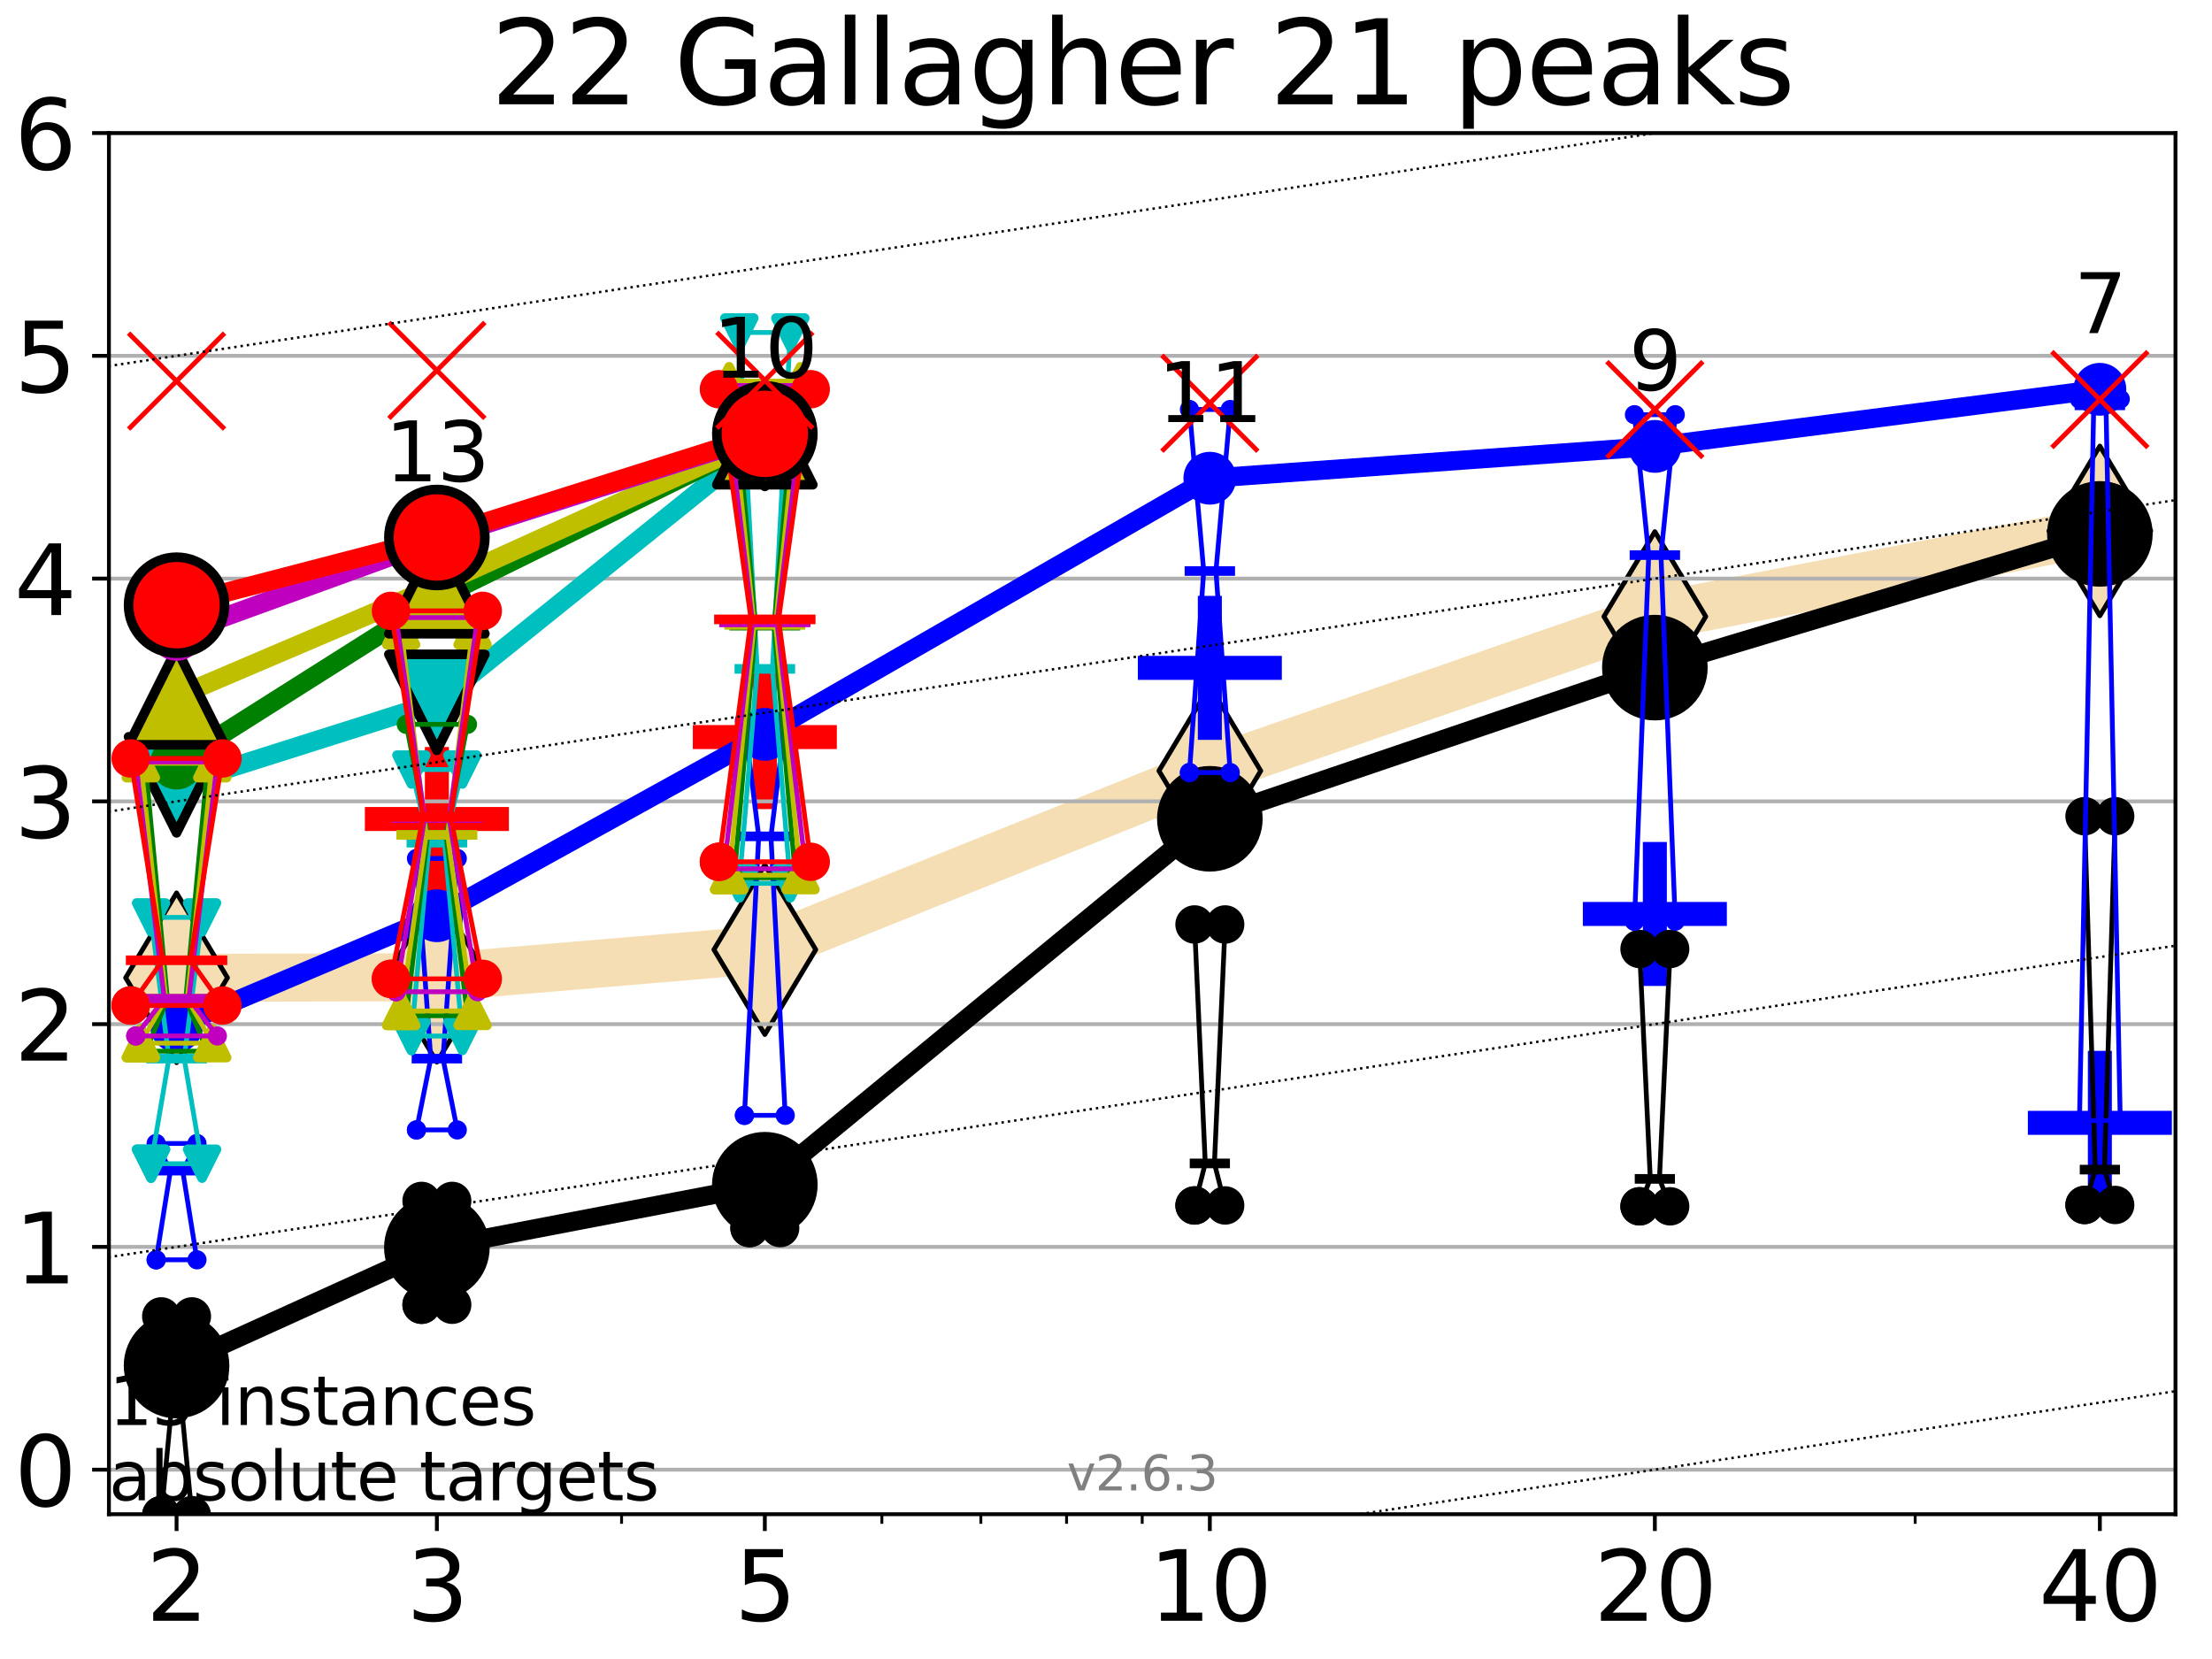 <?xml version="1.0" encoding="utf-8" standalone="no"?>
<!DOCTYPE svg PUBLIC "-//W3C//DTD SVG 1.1//EN"
  "http://www.w3.org/Graphics/SVG/1.1/DTD/svg11.dtd">
<svg xmlns:xlink="http://www.w3.org/1999/xlink" width="460.8pt" height="345.6pt" viewBox="0 0 460.8 345.6" xmlns="http://www.w3.org/2000/svg" version="1.1">
 <defs>
  <style type="text/css">*{stroke-linejoin: round; stroke-linecap: butt}</style>
 </defs>
 <g id="figure_1">
  <g id="patch_1">
   <path d="M 0 345.6 
L 460.8 345.6 
L 460.8 0 
L 0 0 
z
" style="fill: #ffffff"/>
  </g>
  <g id="axes_1">
   <g id="patch_2">
    <path d="M 22.69 315.44 
L 453.192 315.44 
L 453.192 27.72 
L 22.69 27.72 
z
" style="fill: #ffffff"/>
   </g>
   <g id="line2d_1">
    <path d="M 36.781 203.685 
L 91.009 203.582 
L 159.329 197.825 
L 252.032 160.576 
L 344.736 128.434 
L 437.439 110.598 
" clip-path="url(#pdea2a40209)" style="fill: none; stroke: #f5deb3; stroke-width: 10; stroke-linecap: square"/>
    <defs>
     <path id="m2a2a87672e" d="M -0 17.678 
L 10.607 0 
L 0 -17.678 
L -10.607 -0 
z
" style="stroke: #000000; stroke-linejoin: miter"/>
    </defs>
    <g clip-path="url(#pdea2a40209)">
     <use xlink:href="#m2a2a87672e" x="36.781" y="203.685" style="fill: #f5deb3; stroke: #000000; stroke-linejoin: miter"/>
     <use xlink:href="#m2a2a87672e" x="91.009" y="203.582" style="fill: #f5deb3; stroke: #000000; stroke-linejoin: miter"/>
     <use xlink:href="#m2a2a87672e" x="159.329" y="197.825" style="fill: #f5deb3; stroke: #000000; stroke-linejoin: miter"/>
     <use xlink:href="#m2a2a87672e" x="252.032" y="160.576" style="fill: #f5deb3; stroke: #000000; stroke-linejoin: miter"/>
     <use xlink:href="#m2a2a87672e" x="344.736" y="128.434" style="fill: #f5deb3; stroke: #000000; stroke-linejoin: miter"/>
     <use xlink:href="#m2a2a87672e" x="437.439" y="110.598" style="fill: #f5deb3; stroke: #000000; stroke-linejoin: miter"/>
    </g>
   </g>
   <g id="line2d_2">
    <defs>
     <path id="mf58628c5a4" d="M -15 0 
L 15 0 
M 0 15 
L 0 -15 
" style="stroke: #0000ff; stroke-width: 5"/>
    </defs>
    <g clip-path="url(#pdea2a40209)">
     <use xlink:href="#mf58628c5a4" x="344.736" y="190.398" style="fill: #0000ff; stroke: #0000ff; stroke-width: 5"/>
    </g>
   </g>
   <g id="line2d_3">
    <g clip-path="url(#pdea2a40209)">
     <use xlink:href="#mf58628c5a4" x="437.439" y="233.908" style="fill: #0000ff; stroke: #0000ff; stroke-width: 5"/>
    </g>
   </g>
   <g id="line2d_4">
    <g clip-path="url(#pdea2a40209)">
     <use xlink:href="#mf58628c5a4" x="252.032" y="139.133" style="fill: #0000ff; stroke: #0000ff; stroke-width: 5"/>
    </g>
   </g>
   <g id="line2d_5">
    <defs>
     <path id="m4b2c4f2eeb" d="M -15 0 
L 15 0 
M 0 15 
L 0 -15 
" style="stroke: #ff0000; stroke-width: 5"/>
    </defs>
    <g clip-path="url(#pdea2a40209)">
     <use xlink:href="#m4b2c4f2eeb" x="159.329" y="153.549" style="fill: #ff0000; stroke: #ff0000; stroke-width: 5"/>
    </g>
   </g>
   <g id="line2d_6">
    <g clip-path="url(#pdea2a40209)">
     <use xlink:href="#m4b2c4f2eeb" x="91.009" y="170.614" style="fill: #ff0000; stroke: #ff0000; stroke-width: 5"/>
    </g>
   </g>
   <g id="matplotlib.axis_1">
    <g id="xtick_1">
     <g id="line2d_7">
      <defs>
       <path id="m9ce651347d" d="M 0 0 
L 0 3.5 
" style="stroke: #000000; stroke-width: 0.8"/>
      </defs>
      <g>
       <use xlink:href="#m9ce651347d" x="36.781" y="315.44" style="stroke: #000000; stroke-width: 0.8"/>
      </g>
     </g>
     <g id="text_1">
      <!-- 2 -->
      <g transform="translate(30.419 337.637)scale(0.2 -0.2)">
       <defs>
        <path id="DejaVuSans-32" d="M 1228 531 
L 3431 531 
L 3431 0 
L 469 0 
L 469 531 
Q 828 903 1448 1529 
Q 2069 2156 2228 2338 
Q 2531 2678 2651 2914 
Q 2772 3150 2772 3378 
Q 2772 3750 2511 3984 
Q 2250 4219 1831 4219 
Q 1534 4219 1204 4116 
Q 875 4013 500 3803 
L 500 4441 
Q 881 4594 1212 4672 
Q 1544 4750 1819 4750 
Q 2544 4750 2975 4387 
Q 3406 4025 3406 3419 
Q 3406 3131 3298 2873 
Q 3191 2616 2906 2266 
Q 2828 2175 2409 1742 
Q 1991 1309 1228 531 
z
" transform="scale(0.016)"/>
       </defs>
       <use xlink:href="#DejaVuSans-32"/>
      </g>
     </g>
    </g>
    <g id="xtick_2">
     <g id="line2d_8">
      <g>
       <use xlink:href="#m9ce651347d" x="91.009" y="315.44" style="stroke: #000000; stroke-width: 0.8"/>
      </g>
     </g>
     <g id="text_2">
      <!-- 3 -->
      <g transform="translate(84.647 337.637)scale(0.2 -0.2)">
       <defs>
        <path id="DejaVuSans-33" d="M 2597 2516 
Q 3050 2419 3304 2112 
Q 3559 1806 3559 1356 
Q 3559 666 3084 287 
Q 2609 -91 1734 -91 
Q 1441 -91 1130 -33 
Q 819 25 488 141 
L 488 750 
Q 750 597 1062 519 
Q 1375 441 1716 441 
Q 2309 441 2620 675 
Q 2931 909 2931 1356 
Q 2931 1769 2642 2001 
Q 2353 2234 1838 2234 
L 1294 2234 
L 1294 2753 
L 1863 2753 
Q 2328 2753 2575 2939 
Q 2822 3125 2822 3475 
Q 2822 3834 2567 4026 
Q 2313 4219 1838 4219 
Q 1578 4219 1281 4162 
Q 984 4106 628 3988 
L 628 4550 
Q 988 4650 1302 4700 
Q 1616 4750 1894 4750 
Q 2613 4750 3031 4423 
Q 3450 4097 3450 3541 
Q 3450 3153 3228 2886 
Q 3006 2619 2597 2516 
z
" transform="scale(0.016)"/>
       </defs>
       <use xlink:href="#DejaVuSans-33"/>
      </g>
     </g>
    </g>
    <g id="xtick_3">
     <g id="line2d_9">
      <g>
       <use xlink:href="#m9ce651347d" x="159.329" y="315.44" style="stroke: #000000; stroke-width: 0.8"/>
      </g>
     </g>
     <g id="text_3">
      <!-- 5 -->
      <g transform="translate(152.966 337.637)scale(0.2 -0.2)">
       <defs>
        <path id="DejaVuSans-35" d="M 691 4666 
L 3169 4666 
L 3169 4134 
L 1269 4134 
L 1269 2991 
Q 1406 3038 1543 3061 
Q 1681 3084 1819 3084 
Q 2600 3084 3056 2656 
Q 3513 2228 3513 1497 
Q 3513 744 3044 326 
Q 2575 -91 1722 -91 
Q 1428 -91 1123 -41 
Q 819 9 494 109 
L 494 744 
Q 775 591 1075 516 
Q 1375 441 1709 441 
Q 2250 441 2565 725 
Q 2881 1009 2881 1497 
Q 2881 1984 2565 2268 
Q 2250 2553 1709 2553 
Q 1456 2553 1204 2497 
Q 953 2441 691 2322 
L 691 4666 
z
" transform="scale(0.016)"/>
       </defs>
       <use xlink:href="#DejaVuSans-35"/>
      </g>
     </g>
    </g>
    <g id="xtick_4">
     <g id="line2d_10">
      <g>
       <use xlink:href="#m9ce651347d" x="252.032" y="315.44" style="stroke: #000000; stroke-width: 0.8"/>
      </g>
     </g>
     <g id="text_4">
      <!-- 10 -->
      <g transform="translate(239.307 337.637)scale(0.2 -0.2)">
       <defs>
        <path id="DejaVuSans-31" d="M 794 531 
L 1825 531 
L 1825 4091 
L 703 3866 
L 703 4441 
L 1819 4666 
L 2450 4666 
L 2450 531 
L 3481 531 
L 3481 0 
L 794 0 
L 794 531 
z
" transform="scale(0.016)"/>
        <path id="DejaVuSans-30" d="M 2034 4250 
Q 1547 4250 1301 3770 
Q 1056 3291 1056 2328 
Q 1056 1369 1301 889 
Q 1547 409 2034 409 
Q 2525 409 2770 889 
Q 3016 1369 3016 2328 
Q 3016 3291 2770 3770 
Q 2525 4250 2034 4250 
z
M 2034 4750 
Q 2819 4750 3233 4129 
Q 3647 3509 3647 2328 
Q 3647 1150 3233 529 
Q 2819 -91 2034 -91 
Q 1250 -91 836 529 
Q 422 1150 422 2328 
Q 422 3509 836 4129 
Q 1250 4750 2034 4750 
z
" transform="scale(0.016)"/>
       </defs>
       <use xlink:href="#DejaVuSans-31"/>
       <use xlink:href="#DejaVuSans-30" x="63.623"/>
      </g>
     </g>
    </g>
    <g id="xtick_5">
     <g id="line2d_11">
      <g>
       <use xlink:href="#m9ce651347d" x="344.736" y="315.44" style="stroke: #000000; stroke-width: 0.8"/>
      </g>
     </g>
     <g id="text_5">
      <!-- 20 -->
      <g transform="translate(332.011 337.637)scale(0.2 -0.2)">
       <use xlink:href="#DejaVuSans-32"/>
       <use xlink:href="#DejaVuSans-30" x="63.623"/>
      </g>
     </g>
    </g>
    <g id="xtick_6">
     <g id="line2d_12">
      <g>
       <use xlink:href="#m9ce651347d" x="437.439" y="315.44" style="stroke: #000000; stroke-width: 0.8"/>
      </g>
     </g>
     <g id="text_6">
      <!-- 40 -->
      <g transform="translate(424.714 337.637)scale(0.2 -0.2)">
       <defs>
        <path id="DejaVuSans-34" d="M 2419 4116 
L 825 1625 
L 2419 1625 
L 2419 4116 
z
M 2253 4666 
L 3047 4666 
L 3047 1625 
L 3713 1625 
L 3713 1100 
L 3047 1100 
L 3047 0 
L 2419 0 
L 2419 1100 
L 313 1100 
L 313 1709 
L 2253 4666 
z
" transform="scale(0.016)"/>
       </defs>
       <use xlink:href="#DejaVuSans-34"/>
       <use xlink:href="#DejaVuSans-30" x="63.623"/>
      </g>
     </g>
    </g>
    <g id="xtick_7">
     <g id="line2d_13">
      <defs>
       <path id="m5afdb1e815" d="M 0 0 
L 0 2 
" style="stroke: #000000; stroke-width: 0.6"/>
      </defs>
      <g>
       <use xlink:href="#m5afdb1e815" x="129.485" y="315.44" style="stroke: #000000; stroke-width: 0.6"/>
      </g>
     </g>
    </g>
    <g id="xtick_8">
     <g id="line2d_14">
      <g>
       <use xlink:href="#m5afdb1e815" x="183.713" y="315.44" style="stroke: #000000; stroke-width: 0.6"/>
      </g>
     </g>
    </g>
    <g id="xtick_9">
     <g id="line2d_15">
      <g>
       <use xlink:href="#m5afdb1e815" x="204.329" y="315.44" style="stroke: #000000; stroke-width: 0.6"/>
      </g>
     </g>
    </g>
    <g id="xtick_10">
     <g id="line2d_16">
      <g>
       <use xlink:href="#m5afdb1e815" x="222.188" y="315.44" style="stroke: #000000; stroke-width: 0.6"/>
      </g>
     </g>
    </g>
    <g id="xtick_11">
     <g id="line2d_17">
      <g>
       <use xlink:href="#m5afdb1e815" x="237.941" y="315.44" style="stroke: #000000; stroke-width: 0.6"/>
      </g>
     </g>
    </g>
    <g id="xtick_12">
     <g id="line2d_18">
      <g>
       <use xlink:href="#m5afdb1e815" x="398.964" y="315.44" style="stroke: #000000; stroke-width: 0.6"/>
      </g>
     </g>
    </g>
   </g>
   <g id="matplotlib.axis_2">
    <g id="ytick_1">
     <g id="line2d_19">
      <path d="M 22.69 306.159 
L 453.192 306.159 
" clip-path="url(#pdea2a40209)" style="fill: none; stroke: #b0b0b0; stroke-width: 0.8; stroke-linecap: square"/>
     </g>
     <g id="line2d_20">
      <defs>
       <path id="mdf586a095b" d="M 0 0 
L -3.5 0 
" style="stroke: #000000; stroke-width: 0.8"/>
      </defs>
      <g>
       <use xlink:href="#mdf586a095b" x="22.69" y="306.159" style="stroke: #000000; stroke-width: 0.8"/>
      </g>
     </g>
     <g id="text_7">
      <!-- 0 -->
      <g transform="translate(2.965 313.757)scale(0.2 -0.2)">
       <use xlink:href="#DejaVuSans-30"/>
      </g>
     </g>
    </g>
    <g id="ytick_2">
     <g id="line2d_21">
      <path d="M 22.69 259.752 
L 453.192 259.752 
" clip-path="url(#pdea2a40209)" style="fill: none; stroke: #b0b0b0; stroke-width: 0.8; stroke-linecap: square"/>
     </g>
     <g id="line2d_22">
      <g>
       <use xlink:href="#mdf586a095b" x="22.69" y="259.752" style="stroke: #000000; stroke-width: 0.8"/>
      </g>
     </g>
     <g id="text_8">
      <!-- 1 -->
      <g transform="translate(2.965 267.351)scale(0.2 -0.2)">
       <use xlink:href="#DejaVuSans-31"/>
      </g>
     </g>
    </g>
    <g id="ytick_3">
     <g id="line2d_23">
      <path d="M 22.69 213.346 
L 453.192 213.346 
" clip-path="url(#pdea2a40209)" style="fill: none; stroke: #b0b0b0; stroke-width: 0.8; stroke-linecap: square"/>
     </g>
     <g id="line2d_24">
      <g>
       <use xlink:href="#mdf586a095b" x="22.69" y="213.346" style="stroke: #000000; stroke-width: 0.8"/>
      </g>
     </g>
     <g id="text_9">
      <!-- 2 -->
      <g transform="translate(2.965 220.944)scale(0.2 -0.2)">
       <use xlink:href="#DejaVuSans-32"/>
      </g>
     </g>
    </g>
    <g id="ytick_4">
     <g id="line2d_25">
      <path d="M 22.69 166.939 
L 453.192 166.939 
" clip-path="url(#pdea2a40209)" style="fill: none; stroke: #b0b0b0; stroke-width: 0.8; stroke-linecap: square"/>
     </g>
     <g id="line2d_26">
      <g>
       <use xlink:href="#mdf586a095b" x="22.69" y="166.939" style="stroke: #000000; stroke-width: 0.8"/>
      </g>
     </g>
     <g id="text_10">
      <!-- 3 -->
      <g transform="translate(2.965 174.538)scale(0.2 -0.2)">
       <use xlink:href="#DejaVuSans-33"/>
      </g>
     </g>
    </g>
    <g id="ytick_5">
     <g id="line2d_27">
      <path d="M 22.69 120.533 
L 453.192 120.533 
" clip-path="url(#pdea2a40209)" style="fill: none; stroke: #b0b0b0; stroke-width: 0.8; stroke-linecap: square"/>
     </g>
     <g id="line2d_28">
      <g>
       <use xlink:href="#mdf586a095b" x="22.69" y="120.533" style="stroke: #000000; stroke-width: 0.8"/>
      </g>
     </g>
     <g id="text_11">
      <!-- 4 -->
      <g transform="translate(2.965 128.131)scale(0.2 -0.2)">
       <use xlink:href="#DejaVuSans-34"/>
      </g>
     </g>
    </g>
    <g id="ytick_6">
     <g id="line2d_29">
      <path d="M 22.69 74.126 
L 453.192 74.126 
" clip-path="url(#pdea2a40209)" style="fill: none; stroke: #b0b0b0; stroke-width: 0.8; stroke-linecap: square"/>
     </g>
     <g id="line2d_30">
      <g>
       <use xlink:href="#mdf586a095b" x="22.69" y="74.126" style="stroke: #000000; stroke-width: 0.8"/>
      </g>
     </g>
     <g id="text_12">
      <!-- 5 -->
      <g transform="translate(2.965 81.725)scale(0.2 -0.2)">
       <use xlink:href="#DejaVuSans-35"/>
      </g>
     </g>
    </g>
    <g id="ytick_7">
     <g id="line2d_31">
      <path d="M 22.69 27.72 
L 453.192 27.72 
" clip-path="url(#pdea2a40209)" style="fill: none; stroke: #b0b0b0; stroke-width: 0.8; stroke-linecap: square"/>
     </g>
     <g id="line2d_32">
      <g>
       <use xlink:href="#mdf586a095b" x="22.69" y="27.72" style="stroke: #000000; stroke-width: 0.8"/>
      </g>
     </g>
     <g id="text_13">
      <!-- 6 -->
      <g transform="translate(2.965 35.318)scale(0.2 -0.2)">
       <defs>
        <path id="DejaVuSans-36" d="M 2113 2584 
Q 1688 2584 1439 2293 
Q 1191 2003 1191 1497 
Q 1191 994 1439 701 
Q 1688 409 2113 409 
Q 2538 409 2786 701 
Q 3034 994 3034 1497 
Q 3034 2003 2786 2293 
Q 2538 2584 2113 2584 
z
M 3366 4563 
L 3366 3988 
Q 3128 4100 2886 4159 
Q 2644 4219 2406 4219 
Q 1781 4219 1451 3797 
Q 1122 3375 1075 2522 
Q 1259 2794 1537 2939 
Q 1816 3084 2150 3084 
Q 2853 3084 3261 2657 
Q 3669 2231 3669 1497 
Q 3669 778 3244 343 
Q 2819 -91 2113 -91 
Q 1303 -91 875 529 
Q 447 1150 447 2328 
Q 447 3434 972 4092 
Q 1497 4750 2381 4750 
Q 2619 4750 2861 4703 
Q 3103 4656 3366 4563 
z
" transform="scale(0.016)"/>
       </defs>
       <use xlink:href="#DejaVuSans-36"/>
      </g>
     </g>
    </g>
   </g>
   <g id="line2d_33">
    <path d="M 33.594 315.631 
L 35.825 292.189 
L 33.594 274.232 
L 39.968 274.232 
L 37.737 292.189 
L 39.968 315.631 
L 33.594 315.631 
" clip-path="url(#pdea2a40209)" style="fill: none; stroke: #000000; stroke-linecap: square"/>
   </g>
   <g id="line2d_34">
    <path d="M 33.594 315.631 
L 39.968 315.631 
L 39.968 274.232 
L 33.594 274.232 
L 33.594 315.631 
" clip-path="url(#pdea2a40209)" style="fill: none"/>
    <defs>
     <path id="m90a9e3f70c" d="M 0 3 
C 0.796 3 1.559 2.684 2.121 2.121 
C 2.684 1.559 3 0.796 3 0 
C 3 -0.796 2.684 -1.559 2.121 -2.121 
C 1.559 -2.684 0.796 -3 0 -3 
C -0.796 -3 -1.559 -2.684 -2.121 -2.121 
C -2.684 -1.559 -3 -0.796 -3 0 
C -3 0.796 -2.684 1.559 -2.121 2.121 
C -1.559 2.684 -0.796 3 0 3 
z
" style="stroke: #000000; stroke-width: 2"/>
    </defs>
    <g clip-path="url(#pdea2a40209)">
     <use xlink:href="#m90a9e3f70c" x="33.594" y="315.631" style="stroke: #000000; stroke-width: 2"/>
     <use xlink:href="#m90a9e3f70c" x="39.968" y="315.631" style="stroke: #000000; stroke-width: 2"/>
     <use xlink:href="#m90a9e3f70c" x="39.968" y="274.232" style="stroke: #000000; stroke-width: 2"/>
     <use xlink:href="#m90a9e3f70c" x="33.594" y="274.232" style="stroke: #000000; stroke-width: 2"/>
     <use xlink:href="#m90a9e3f70c" x="33.594" y="315.631" style="stroke: #000000; stroke-width: 2"/>
    </g>
   </g>
   <g id="line2d_35">
    <path d="M 33.594 292.189 
L 39.968 292.189 
" clip-path="url(#pdea2a40209)" style="fill: none; stroke: #000000; stroke-width: 2; stroke-linecap: square"/>
   </g>
   <g id="line2d_36">
    <path d="M 87.823 271.801 
L 90.053 265.107 
L 87.823 250.175 
L 94.196 250.175 
L 91.965 265.107 
L 94.196 271.801 
L 87.823 271.801 
" clip-path="url(#pdea2a40209)" style="fill: none; stroke: #000000; stroke-linecap: square"/>
   </g>
   <g id="line2d_37">
    <path d="M 87.823 271.801 
L 94.196 271.801 
L 94.196 250.175 
L 87.823 250.175 
L 87.823 271.801 
" clip-path="url(#pdea2a40209)" style="fill: none"/>
    <g clip-path="url(#pdea2a40209)">
     <use xlink:href="#m90a9e3f70c" x="87.823" y="271.801" style="stroke: #000000; stroke-width: 2"/>
     <use xlink:href="#m90a9e3f70c" x="94.196" y="271.801" style="stroke: #000000; stroke-width: 2"/>
     <use xlink:href="#m90a9e3f70c" x="94.196" y="250.175" style="stroke: #000000; stroke-width: 2"/>
     <use xlink:href="#m90a9e3f70c" x="87.823" y="250.175" style="stroke: #000000; stroke-width: 2"/>
     <use xlink:href="#m90a9e3f70c" x="87.823" y="271.801" style="stroke: #000000; stroke-width: 2"/>
    </g>
   </g>
   <g id="line2d_38">
    <path d="M 87.823 265.107 
L 94.196 265.107 
" clip-path="url(#pdea2a40209)" style="fill: none; stroke: #000000; stroke-width: 2; stroke-linecap: square"/>
   </g>
   <g id="line2d_39">
    <path d="M 156.142 255.827 
L 158.373 251.05 
L 156.142 241.326 
L 162.515 241.326 
L 160.285 251.05 
L 162.515 255.827 
L 156.142 255.827 
" clip-path="url(#pdea2a40209)" style="fill: none; stroke: #000000; stroke-linecap: square"/>
   </g>
   <g id="line2d_40">
    <path d="M 156.142 255.827 
L 162.515 255.827 
L 162.515 241.326 
L 156.142 241.326 
L 156.142 255.827 
" clip-path="url(#pdea2a40209)" style="fill: none"/>
    <g clip-path="url(#pdea2a40209)">
     <use xlink:href="#m90a9e3f70c" x="156.142" y="255.827" style="stroke: #000000; stroke-width: 2"/>
     <use xlink:href="#m90a9e3f70c" x="162.515" y="255.827" style="stroke: #000000; stroke-width: 2"/>
     <use xlink:href="#m90a9e3f70c" x="162.515" y="241.326" style="stroke: #000000; stroke-width: 2"/>
     <use xlink:href="#m90a9e3f70c" x="156.142" y="241.326" style="stroke: #000000; stroke-width: 2"/>
     <use xlink:href="#m90a9e3f70c" x="156.142" y="255.827" style="stroke: #000000; stroke-width: 2"/>
    </g>
   </g>
   <g id="line2d_41">
    <path d="M 156.142 251.05 
L 162.515 251.05 
" clip-path="url(#pdea2a40209)" style="fill: none; stroke: #000000; stroke-width: 2; stroke-linecap: square"/>
   </g>
   <g id="line2d_42">
    <path d="M 248.845 251.116 
L 251.076 242.362 
L 248.845 192.584 
L 255.219 192.584 
L 252.988 242.362 
L 255.219 251.116 
L 248.845 251.116 
" clip-path="url(#pdea2a40209)" style="fill: none; stroke: #000000; stroke-linecap: square"/>
   </g>
   <g id="line2d_43">
    <path d="M 248.845 251.116 
L 255.219 251.116 
L 255.219 192.584 
L 248.845 192.584 
L 248.845 251.116 
" clip-path="url(#pdea2a40209)" style="fill: none"/>
    <g clip-path="url(#pdea2a40209)">
     <use xlink:href="#m90a9e3f70c" x="248.845" y="251.116" style="stroke: #000000; stroke-width: 2"/>
     <use xlink:href="#m90a9e3f70c" x="255.219" y="251.116" style="stroke: #000000; stroke-width: 2"/>
     <use xlink:href="#m90a9e3f70c" x="255.219" y="192.584" style="stroke: #000000; stroke-width: 2"/>
     <use xlink:href="#m90a9e3f70c" x="248.845" y="192.584" style="stroke: #000000; stroke-width: 2"/>
     <use xlink:href="#m90a9e3f70c" x="248.845" y="251.116" style="stroke: #000000; stroke-width: 2"/>
    </g>
   </g>
   <g id="line2d_44">
    <path d="M 248.845 242.362 
L 255.219 242.362 
" clip-path="url(#pdea2a40209)" style="fill: none; stroke: #000000; stroke-width: 2; stroke-linecap: square"/>
   </g>
   <g id="line2d_45">
    <path d="M 341.549 251.297 
L 343.78 245.582 
L 341.549 197.691 
L 347.923 197.691 
L 345.692 245.582 
L 347.923 251.297 
L 341.549 251.297 
" clip-path="url(#pdea2a40209)" style="fill: none; stroke: #000000; stroke-linecap: square"/>
   </g>
   <g id="line2d_46">
    <path d="M 341.549 251.297 
L 347.923 251.297 
L 347.923 197.691 
L 341.549 197.691 
L 341.549 251.297 
" clip-path="url(#pdea2a40209)" style="fill: none"/>
    <g clip-path="url(#pdea2a40209)">
     <use xlink:href="#m90a9e3f70c" x="341.549" y="251.297" style="stroke: #000000; stroke-width: 2"/>
     <use xlink:href="#m90a9e3f70c" x="347.923" y="251.297" style="stroke: #000000; stroke-width: 2"/>
     <use xlink:href="#m90a9e3f70c" x="347.923" y="197.691" style="stroke: #000000; stroke-width: 2"/>
     <use xlink:href="#m90a9e3f70c" x="341.549" y="197.691" style="stroke: #000000; stroke-width: 2"/>
     <use xlink:href="#m90a9e3f70c" x="341.549" y="251.297" style="stroke: #000000; stroke-width: 2"/>
    </g>
   </g>
   <g id="line2d_47">
    <path d="M 341.549 245.582 
L 347.923 245.582 
" clip-path="url(#pdea2a40209)" style="fill: none; stroke: #000000; stroke-width: 2; stroke-linecap: square"/>
   </g>
   <g id="line2d_48">
    <path d="M 434.253 251.017 
L 436.483 243.657 
L 434.253 170.033 
L 440.626 170.033 
L 438.395 243.657 
L 440.626 251.017 
L 434.253 251.017 
" clip-path="url(#pdea2a40209)" style="fill: none; stroke: #000000; stroke-linecap: square"/>
   </g>
   <g id="line2d_49">
    <path d="M 434.253 251.017 
L 440.626 251.017 
L 440.626 170.033 
L 434.253 170.033 
L 434.253 251.017 
" clip-path="url(#pdea2a40209)" style="fill: none"/>
    <g clip-path="url(#pdea2a40209)">
     <use xlink:href="#m90a9e3f70c" x="434.253" y="251.017" style="stroke: #000000; stroke-width: 2"/>
     <use xlink:href="#m90a9e3f70c" x="440.626" y="251.017" style="stroke: #000000; stroke-width: 2"/>
     <use xlink:href="#m90a9e3f70c" x="440.626" y="170.033" style="stroke: #000000; stroke-width: 2"/>
     <use xlink:href="#m90a9e3f70c" x="434.253" y="170.033" style="stroke: #000000; stroke-width: 2"/>
     <use xlink:href="#m90a9e3f70c" x="434.253" y="251.017" style="stroke: #000000; stroke-width: 2"/>
    </g>
   </g>
   <g id="line2d_50">
    <path d="M 434.253 243.657 
L 440.626 243.657 
" clip-path="url(#pdea2a40209)" style="fill: none; stroke: #000000; stroke-width: 2; stroke-linecap: square"/>
   </g>
   <g id="line2d_51">
    <path d="M 36.781 284.47 
L 91.009 259.887 
" clip-path="url(#pdea2a40209)" style="fill: none; stroke: #000000; stroke-width: 4; stroke-linecap: square"/>
   </g>
   <g id="line2d_52">
    <path d="M 91.009 259.887 
L 159.329 246.802 
" clip-path="url(#pdea2a40209)" style="fill: none; stroke: #000000; stroke-width: 4; stroke-linecap: square"/>
   </g>
   <g id="line2d_53">
    <path d="M 159.329 246.802 
L 252.032 170.567 
" clip-path="url(#pdea2a40209)" style="fill: none; stroke: #000000; stroke-width: 4; stroke-linecap: square"/>
   </g>
   <g id="line2d_54">
    <path d="M 252.032 170.567 
L 344.736 139.077 
" clip-path="url(#pdea2a40209)" style="fill: none; stroke: #000000; stroke-width: 4; stroke-linecap: square"/>
   </g>
   <g id="line2d_55">
    <path d="M 344.736 139.077 
L 437.439 111.22 
" clip-path="url(#pdea2a40209)" style="fill: none; stroke: #000000; stroke-width: 4; stroke-linecap: square"/>
   </g>
   <g id="line2d_56">
    <path d="M 36.781 284.47 
L 91.009 259.887 
L 159.329 246.802 
L 252.032 170.567 
L 344.736 139.077 
L 437.439 111.22 
" clip-path="url(#pdea2a40209)" style="fill: none"/>
    <defs>
     <path id="mca4fe39987" d="M 0 10 
C 2.652 10 5.196 8.946 7.071 7.071 
C 8.946 5.196 10 2.652 10 0 
C 10 -2.652 8.946 -5.196 7.071 -7.071 
C 5.196 -8.946 2.652 -10 0 -10 
C -2.652 -10 -5.196 -8.946 -7.071 -7.071 
C -8.946 -5.196 -10 -2.652 -10 0 
C -10 2.652 -8.946 5.196 -7.071 7.071 
C -5.196 8.946 -2.652 10 0 10 
z
" style="stroke: #000000; stroke-width: 2"/>
    </defs>
    <g clip-path="url(#pdea2a40209)">
     <use xlink:href="#mca4fe39987" x="36.781" y="284.47" style="stroke: #000000; stroke-width: 2"/>
     <use xlink:href="#mca4fe39987" x="91.009" y="259.887" style="stroke: #000000; stroke-width: 2"/>
     <use xlink:href="#mca4fe39987" x="159.329" y="246.802" style="stroke: #000000; stroke-width: 2"/>
     <use xlink:href="#mca4fe39987" x="252.032" y="170.567" style="stroke: #000000; stroke-width: 2"/>
     <use xlink:href="#mca4fe39987" x="344.736" y="139.077" style="stroke: #000000; stroke-width: 2"/>
     <use xlink:href="#mca4fe39987" x="437.439" y="111.22" style="stroke: #000000; stroke-width: 2"/>
    </g>
   </g>
   <g id="line2d_57">
    <path d="M 32.532 262.443 
L 35.507 243.862 
L 32.532 238.207 
L 41.03 238.207 
L 38.056 243.862 
L 41.03 262.443 
L 32.532 262.443 
" clip-path="url(#pdea2a40209)" style="fill: none; stroke: #0000ff; stroke-linecap: square"/>
   </g>
   <g id="line2d_58">
    <path d="M 32.532 262.443 
L 41.03 262.443 
L 41.03 238.207 
L 32.532 238.207 
L 32.532 262.443 
" clip-path="url(#pdea2a40209)" style="fill: none"/>
    <defs>
     <path id="m277f1c3a37" d="M 0 1.5 
C 0.398 1.5 0.779 1.342 1.061 1.061 
C 1.342 0.779 1.5 0.398 1.5 0 
C 1.5 -0.398 1.342 -0.779 1.061 -1.061 
C 0.779 -1.342 0.398 -1.5 0 -1.5 
C -0.398 -1.5 -0.779 -1.342 -1.061 -1.061 
C -1.342 -0.779 -1.5 -0.398 -1.5 0 
C -1.5 0.398 -1.342 0.779 -1.061 1.061 
C -0.779 1.342 -0.398 1.5 0 1.5 
z
" style="stroke: #0000ff"/>
    </defs>
    <g clip-path="url(#pdea2a40209)">
     <use xlink:href="#m277f1c3a37" x="32.532" y="262.443" style="fill: #0000ff; stroke: #0000ff"/>
     <use xlink:href="#m277f1c3a37" x="41.03" y="262.443" style="fill: #0000ff; stroke: #0000ff"/>
     <use xlink:href="#m277f1c3a37" x="41.03" y="238.207" style="fill: #0000ff; stroke: #0000ff"/>
     <use xlink:href="#m277f1c3a37" x="32.532" y="238.207" style="fill: #0000ff; stroke: #0000ff"/>
     <use xlink:href="#m277f1c3a37" x="32.532" y="262.443" style="fill: #0000ff; stroke: #0000ff"/>
    </g>
   </g>
   <g id="line2d_59">
    <path d="M 32.532 243.862 
L 41.03 243.862 
" clip-path="url(#pdea2a40209)" style="fill: none; stroke: #0000ff; stroke-width: 2; stroke-linecap: square"/>
   </g>
   <g id="line2d_60">
    <path d="M 86.76 235.387 
L 89.735 220.534 
L 86.76 178.836 
L 95.258 178.836 
L 92.284 220.534 
L 95.258 235.387 
L 86.76 235.387 
" clip-path="url(#pdea2a40209)" style="fill: none; stroke: #0000ff; stroke-linecap: square"/>
   </g>
   <g id="line2d_61">
    <path d="M 86.76 235.387 
L 95.258 235.387 
L 95.258 178.836 
L 86.76 178.836 
L 86.76 235.387 
" clip-path="url(#pdea2a40209)" style="fill: none"/>
    <g clip-path="url(#pdea2a40209)">
     <use xlink:href="#m277f1c3a37" x="86.76" y="235.387" style="fill: #0000ff; stroke: #0000ff"/>
     <use xlink:href="#m277f1c3a37" x="95.258" y="235.387" style="fill: #0000ff; stroke: #0000ff"/>
     <use xlink:href="#m277f1c3a37" x="95.258" y="178.836" style="fill: #0000ff; stroke: #0000ff"/>
     <use xlink:href="#m277f1c3a37" x="86.76" y="178.836" style="fill: #0000ff; stroke: #0000ff"/>
     <use xlink:href="#m277f1c3a37" x="86.76" y="235.387" style="fill: #0000ff; stroke: #0000ff"/>
    </g>
   </g>
   <g id="line2d_62">
    <path d="M 86.76 220.534 
L 95.258 220.534 
" clip-path="url(#pdea2a40209)" style="fill: none; stroke: #0000ff; stroke-width: 2; stroke-linecap: square"/>
   </g>
   <g id="line2d_63">
    <path d="M 155.08 232.349 
L 158.054 174.226 
L 155.08 150.132 
L 163.578 150.132 
L 160.603 174.226 
L 163.578 232.349 
L 155.08 232.349 
" clip-path="url(#pdea2a40209)" style="fill: none; stroke: #0000ff; stroke-linecap: square"/>
   </g>
   <g id="line2d_64">
    <path d="M 155.08 232.349 
L 163.578 232.349 
L 163.578 150.132 
L 155.08 150.132 
L 155.08 232.349 
" clip-path="url(#pdea2a40209)" style="fill: none"/>
    <g clip-path="url(#pdea2a40209)">
     <use xlink:href="#m277f1c3a37" x="155.08" y="232.349" style="fill: #0000ff; stroke: #0000ff"/>
     <use xlink:href="#m277f1c3a37" x="163.578" y="232.349" style="fill: #0000ff; stroke: #0000ff"/>
     <use xlink:href="#m277f1c3a37" x="163.578" y="150.132" style="fill: #0000ff; stroke: #0000ff"/>
     <use xlink:href="#m277f1c3a37" x="155.08" y="150.132" style="fill: #0000ff; stroke: #0000ff"/>
     <use xlink:href="#m277f1c3a37" x="155.08" y="232.349" style="fill: #0000ff; stroke: #0000ff"/>
    </g>
   </g>
   <g id="line2d_65">
    <path d="M 155.08 174.226 
L 163.578 174.226 
" clip-path="url(#pdea2a40209)" style="fill: none; stroke: #0000ff; stroke-width: 2; stroke-linecap: square"/>
   </g>
   <g id="line2d_66">
    <path d="M 247.783 160.937 
L 250.758 118.955 
L 247.783 85.304 
L 256.281 85.304 
L 253.307 118.955 
L 256.281 160.937 
L 247.783 160.937 
" clip-path="url(#pdea2a40209)" style="fill: none; stroke: #0000ff; stroke-linecap: square"/>
   </g>
   <g id="line2d_67">
    <path d="M 247.783 160.937 
L 256.281 160.937 
L 256.281 85.304 
L 247.783 85.304 
L 247.783 160.937 
" clip-path="url(#pdea2a40209)" style="fill: none"/>
    <g clip-path="url(#pdea2a40209)">
     <use xlink:href="#m277f1c3a37" x="247.783" y="160.937" style="fill: #0000ff; stroke: #0000ff"/>
     <use xlink:href="#m277f1c3a37" x="256.281" y="160.937" style="fill: #0000ff; stroke: #0000ff"/>
     <use xlink:href="#m277f1c3a37" x="256.281" y="85.304" style="fill: #0000ff; stroke: #0000ff"/>
     <use xlink:href="#m277f1c3a37" x="247.783" y="85.304" style="fill: #0000ff; stroke: #0000ff"/>
     <use xlink:href="#m277f1c3a37" x="247.783" y="160.937" style="fill: #0000ff; stroke: #0000ff"/>
    </g>
   </g>
   <g id="line2d_68">
    <path d="M 247.783 118.955 
L 256.281 118.955 
" clip-path="url(#pdea2a40209)" style="fill: none; stroke: #0000ff; stroke-width: 2; stroke-linecap: square"/>
   </g>
   <g id="line2d_69">
    <path d="M 340.487 191.905 
L 343.461 115.635 
L 340.487 86.389 
L 348.985 86.389 
L 346.01 115.635 
L 348.985 191.905 
L 340.487 191.905 
" clip-path="url(#pdea2a40209)" style="fill: none; stroke: #0000ff; stroke-linecap: square"/>
   </g>
   <g id="line2d_70">
    <path d="M 340.487 191.905 
L 348.985 191.905 
L 348.985 86.389 
L 340.487 86.389 
L 340.487 191.905 
" clip-path="url(#pdea2a40209)" style="fill: none"/>
    <g clip-path="url(#pdea2a40209)">
     <use xlink:href="#m277f1c3a37" x="340.487" y="191.905" style="fill: #0000ff; stroke: #0000ff"/>
     <use xlink:href="#m277f1c3a37" x="348.985" y="191.905" style="fill: #0000ff; stroke: #0000ff"/>
     <use xlink:href="#m277f1c3a37" x="348.985" y="86.389" style="fill: #0000ff; stroke: #0000ff"/>
     <use xlink:href="#m277f1c3a37" x="340.487" y="86.389" style="fill: #0000ff; stroke: #0000ff"/>
     <use xlink:href="#m277f1c3a37" x="340.487" y="191.905" style="fill: #0000ff; stroke: #0000ff"/>
    </g>
   </g>
   <g id="line2d_71">
    <path d="M 340.487 115.635 
L 348.985 115.635 
" clip-path="url(#pdea2a40209)" style="fill: none; stroke: #0000ff; stroke-width: 2; stroke-linecap: square"/>
   </g>
   <g id="line2d_72">
    <path d="M 433.19 233.432 
L 436.165 84.434 
L 433.19 83.145 
L 441.688 83.145 
L 438.714 84.434 
L 441.688 233.432 
L 433.19 233.432 
" clip-path="url(#pdea2a40209)" style="fill: none; stroke: #0000ff; stroke-linecap: square"/>
   </g>
   <g id="line2d_73">
    <path d="M 433.19 233.432 
L 441.688 233.432 
L 441.688 83.145 
L 433.19 83.145 
L 433.19 233.432 
" clip-path="url(#pdea2a40209)" style="fill: none"/>
    <g clip-path="url(#pdea2a40209)">
     <use xlink:href="#m277f1c3a37" x="433.19" y="233.432" style="fill: #0000ff; stroke: #0000ff"/>
     <use xlink:href="#m277f1c3a37" x="441.688" y="233.432" style="fill: #0000ff; stroke: #0000ff"/>
     <use xlink:href="#m277f1c3a37" x="441.688" y="83.145" style="fill: #0000ff; stroke: #0000ff"/>
     <use xlink:href="#m277f1c3a37" x="433.19" y="83.145" style="fill: #0000ff; stroke: #0000ff"/>
     <use xlink:href="#m277f1c3a37" x="433.19" y="233.432" style="fill: #0000ff; stroke: #0000ff"/>
    </g>
   </g>
   <g id="line2d_74">
    <path d="M 433.19 84.434 
L 441.688 84.434 
" clip-path="url(#pdea2a40209)" style="fill: none; stroke: #0000ff; stroke-width: 2; stroke-linecap: square"/>
   </g>
   <g id="line2d_75">
    <path d="M 36.781 213.719 
L 91.009 190.763 
" clip-path="url(#pdea2a40209)" style="fill: none; stroke: #0000ff; stroke-width: 4; stroke-linecap: square"/>
   </g>
   <g id="line2d_76">
    <path d="M 91.009 190.763 
L 159.329 152.981 
" clip-path="url(#pdea2a40209)" style="fill: none; stroke: #0000ff; stroke-width: 4; stroke-linecap: square"/>
   </g>
   <g id="line2d_77">
    <path d="M 159.329 152.981 
L 252.032 99.623 
" clip-path="url(#pdea2a40209)" style="fill: none; stroke: #0000ff; stroke-width: 4; stroke-linecap: square"/>
   </g>
   <g id="line2d_78">
    <path d="M 252.032 99.623 
L 344.736 92.993 
" clip-path="url(#pdea2a40209)" style="fill: none; stroke: #0000ff; stroke-width: 4; stroke-linecap: square"/>
   </g>
   <g id="line2d_79">
    <path d="M 344.736 92.993 
L 437.439 81.098 
" clip-path="url(#pdea2a40209)" style="fill: none; stroke: #0000ff; stroke-width: 4; stroke-linecap: square"/>
   </g>
   <g id="line2d_80">
    <path d="M 36.781 213.719 
L 91.009 190.763 
L 159.329 152.981 
L 252.032 99.623 
L 344.736 92.993 
L 437.439 81.098 
" clip-path="url(#pdea2a40209)" style="fill: none"/>
    <defs>
     <path id="m48ef0bf8a0" d="M 0 5 
C 1.326 5 2.598 4.473 3.536 3.536 
C 4.473 2.598 5 1.326 5 0 
C 5 -1.326 4.473 -2.598 3.536 -3.536 
C 2.598 -4.473 1.326 -5 0 -5 
C -1.326 -5 -2.598 -4.473 -3.536 -3.536 
C -4.473 -2.598 -5 -1.326 -5 0 
C -5 1.326 -4.473 2.598 -3.536 3.536 
C -2.598 4.473 -1.326 5 0 5 
z
" style="stroke: #0000ff"/>
    </defs>
    <g clip-path="url(#pdea2a40209)">
     <use xlink:href="#m48ef0bf8a0" x="36.781" y="213.719" style="fill: #0000ff; stroke: #0000ff"/>
     <use xlink:href="#m48ef0bf8a0" x="91.009" y="190.763" style="fill: #0000ff; stroke: #0000ff"/>
     <use xlink:href="#m48ef0bf8a0" x="159.329" y="152.981" style="fill: #0000ff; stroke: #0000ff"/>
     <use xlink:href="#m48ef0bf8a0" x="252.032" y="99.623" style="fill: #0000ff; stroke: #0000ff"/>
     <use xlink:href="#m48ef0bf8a0" x="344.736" y="92.993" style="fill: #0000ff; stroke: #0000ff"/>
     <use xlink:href="#m48ef0bf8a0" x="437.439" y="81.098" style="fill: #0000ff; stroke: #0000ff"/>
    </g>
   </g>
   <g id="line2d_81">
    <path d="M 31.47 242.425 
L 35.188 220.534 
L 31.47 191.112 
L 42.093 191.112 
L 38.375 220.534 
L 42.093 242.425 
L 31.47 242.425 
" clip-path="url(#pdea2a40209)" style="fill: none; stroke: #00bfbf; stroke-linecap: square"/>
   </g>
   <g id="line2d_82">
    <path d="M 31.47 242.425 
L 42.093 242.425 
L 42.093 191.112 
L 31.47 191.112 
L 31.47 242.425 
" clip-path="url(#pdea2a40209)" style="fill: none"/>
    <defs>
     <path id="m549f64d106" d="M -0 3 
L 3 -3 
L -3 -3 
z
" style="stroke: #00bfbf; stroke-width: 2; stroke-linejoin: miter"/>
    </defs>
    <g clip-path="url(#pdea2a40209)">
     <use xlink:href="#m549f64d106" x="31.47" y="242.425" style="fill: #00bfbf; stroke: #00bfbf; stroke-width: 2; stroke-linejoin: miter"/>
     <use xlink:href="#m549f64d106" x="42.093" y="242.425" style="fill: #00bfbf; stroke: #00bfbf; stroke-width: 2; stroke-linejoin: miter"/>
     <use xlink:href="#m549f64d106" x="42.093" y="191.112" style="fill: #00bfbf; stroke: #00bfbf; stroke-width: 2; stroke-linejoin: miter"/>
     <use xlink:href="#m549f64d106" x="31.47" y="191.112" style="fill: #00bfbf; stroke: #00bfbf; stroke-width: 2; stroke-linejoin: miter"/>
     <use xlink:href="#m549f64d106" x="31.47" y="242.425" style="fill: #00bfbf; stroke: #00bfbf; stroke-width: 2; stroke-linejoin: miter"/>
    </g>
   </g>
   <g id="line2d_83">
    <path d="M 31.47 220.534 
L 42.093 220.534 
" clip-path="url(#pdea2a40209)" style="fill: none; stroke: #00bfbf; stroke-width: 2; stroke-linecap: square"/>
   </g>
   <g id="line2d_84">
    <path d="M 85.698 215.827 
L 89.416 175.539 
L 85.698 160.31 
L 96.321 160.31 
L 92.603 175.539 
L 96.321 215.827 
L 85.698 215.827 
" clip-path="url(#pdea2a40209)" style="fill: none; stroke: #00bfbf; stroke-linecap: square"/>
   </g>
   <g id="line2d_85">
    <path d="M 85.698 215.827 
L 96.321 215.827 
L 96.321 160.31 
L 85.698 160.31 
L 85.698 215.827 
" clip-path="url(#pdea2a40209)" style="fill: none"/>
    <g clip-path="url(#pdea2a40209)">
     <use xlink:href="#m549f64d106" x="85.698" y="215.827" style="fill: #00bfbf; stroke: #00bfbf; stroke-width: 2; stroke-linejoin: miter"/>
     <use xlink:href="#m549f64d106" x="96.321" y="215.827" style="fill: #00bfbf; stroke: #00bfbf; stroke-width: 2; stroke-linejoin: miter"/>
     <use xlink:href="#m549f64d106" x="96.321" y="160.31" style="fill: #00bfbf; stroke: #00bfbf; stroke-width: 2; stroke-linejoin: miter"/>
     <use xlink:href="#m549f64d106" x="85.698" y="160.31" style="fill: #00bfbf; stroke: #00bfbf; stroke-width: 2; stroke-linejoin: miter"/>
     <use xlink:href="#m549f64d106" x="85.698" y="215.827" style="fill: #00bfbf; stroke: #00bfbf; stroke-width: 2; stroke-linejoin: miter"/>
    </g>
   </g>
   <g id="line2d_86">
    <path d="M 85.698 175.539 
L 96.321 175.539 
" clip-path="url(#pdea2a40209)" style="fill: none; stroke: #00bfbf; stroke-width: 2; stroke-linecap: square"/>
   </g>
   <g id="line2d_87">
    <path d="M 154.017 184.015 
L 157.735 139.341 
L 154.017 69.259 
L 164.64 69.259 
L 160.922 139.341 
L 164.64 184.015 
L 154.017 184.015 
" clip-path="url(#pdea2a40209)" style="fill: none; stroke: #00bfbf; stroke-linecap: square"/>
   </g>
   <g id="line2d_88">
    <path d="M 154.017 184.015 
L 164.64 184.015 
L 164.64 69.259 
L 154.017 69.259 
L 154.017 184.015 
" clip-path="url(#pdea2a40209)" style="fill: none"/>
    <g clip-path="url(#pdea2a40209)">
     <use xlink:href="#m549f64d106" x="154.017" y="184.015" style="fill: #00bfbf; stroke: #00bfbf; stroke-width: 2; stroke-linejoin: miter"/>
     <use xlink:href="#m549f64d106" x="164.64" y="184.015" style="fill: #00bfbf; stroke: #00bfbf; stroke-width: 2; stroke-linejoin: miter"/>
     <use xlink:href="#m549f64d106" x="164.64" y="69.259" style="fill: #00bfbf; stroke: #00bfbf; stroke-width: 2; stroke-linejoin: miter"/>
     <use xlink:href="#m549f64d106" x="154.017" y="69.259" style="fill: #00bfbf; stroke: #00bfbf; stroke-width: 2; stroke-linejoin: miter"/>
     <use xlink:href="#m549f64d106" x="154.017" y="184.015" style="fill: #00bfbf; stroke: #00bfbf; stroke-width: 2; stroke-linejoin: miter"/>
    </g>
   </g>
   <g id="line2d_89">
    <path d="M 154.017 139.341 
L 164.64 139.341 
" clip-path="url(#pdea2a40209)" style="fill: none; stroke: #00bfbf; stroke-width: 2; stroke-linecap: square"/>
   </g>
   <g id="line2d_90">
    <path d="M 36.781 163.496 
L 91.009 146.309 
" clip-path="url(#pdea2a40209)" style="fill: none; stroke: #00bfbf; stroke-width: 4; stroke-linecap: square"/>
   </g>
   <g id="line2d_91">
    <path d="M 91.009 146.309 
L 159.329 91.333 
" clip-path="url(#pdea2a40209)" style="fill: none; stroke: #00bfbf; stroke-width: 4; stroke-linecap: square"/>
   </g>
   <g id="line2d_92">
    <path d="M 36.781 163.496 
L 91.009 146.309 
L 159.329 91.333 
" clip-path="url(#pdea2a40209)" style="fill: none"/>
    <defs>
     <path id="m2c228d5af5" d="M -0 10 
L 10 -10 
L -10 -10 
z
" style="stroke: #000000; stroke-width: 2; stroke-linejoin: miter"/>
    </defs>
    <g clip-path="url(#pdea2a40209)">
     <use xlink:href="#m2c228d5af5" x="36.781" y="163.496" style="fill: #00bfbf; stroke: #000000; stroke-width: 2; stroke-linejoin: miter"/>
     <use xlink:href="#m2c228d5af5" x="91.009" y="146.309" style="fill: #00bfbf; stroke: #000000; stroke-width: 2; stroke-linejoin: miter"/>
     <use xlink:href="#m2c228d5af5" x="159.329" y="91.333" style="fill: #00bfbf; stroke: #000000; stroke-width: 2; stroke-linejoin: miter"/>
    </g>
   </g>
   <g id="line2d_93">
    <path d="M 30.408 218.977 
L 34.869 208.136 
L 30.408 160.466 
L 43.155 160.466 
L 38.693 208.136 
L 43.155 218.977 
L 30.408 218.977 
" clip-path="url(#pdea2a40209)" style="fill: none; stroke: #008000; stroke-linecap: square"/>
   </g>
   <g id="line2d_94">
    <path d="M 30.408 218.977 
L 43.155 218.977 
L 43.155 160.466 
L 30.408 160.466 
L 30.408 218.977 
" clip-path="url(#pdea2a40209)" style="fill: none"/>
    <defs>
     <path id="mc4cc464ed5" d="M 0 1.5 
C 0.398 1.5 0.779 1.342 1.061 1.061 
C 1.342 0.779 1.5 0.398 1.5 0 
C 1.5 -0.398 1.342 -0.779 1.061 -1.061 
C 0.779 -1.342 0.398 -1.5 0 -1.5 
C -0.398 -1.5 -0.779 -1.342 -1.061 -1.061 
C -1.342 -0.779 -1.5 -0.398 -1.5 0 
C -1.5 0.398 -1.342 0.779 -1.061 1.061 
C -0.779 1.342 -0.398 1.5 0 1.5 
z
" style="stroke: #008000"/>
    </defs>
    <g clip-path="url(#pdea2a40209)">
     <use xlink:href="#mc4cc464ed5" x="30.408" y="218.977" style="fill: #008000; stroke: #008000"/>
     <use xlink:href="#mc4cc464ed5" x="43.155" y="218.977" style="fill: #008000; stroke: #008000"/>
     <use xlink:href="#mc4cc464ed5" x="43.155" y="160.466" style="fill: #008000; stroke: #008000"/>
     <use xlink:href="#mc4cc464ed5" x="30.408" y="160.466" style="fill: #008000; stroke: #008000"/>
     <use xlink:href="#mc4cc464ed5" x="30.408" y="218.977" style="fill: #008000; stroke: #008000"/>
    </g>
   </g>
   <g id="line2d_95">
    <path d="M 30.408 208.136 
L 43.155 208.136 
" clip-path="url(#pdea2a40209)" style="fill: none; stroke: #008000; stroke-width: 2; stroke-linecap: square"/>
   </g>
   <g id="line2d_96">
    <path d="M 84.636 211.594 
L 89.097 173.927 
L 84.636 150.897 
L 97.383 150.897 
L 92.921 173.927 
L 97.383 211.594 
L 84.636 211.594 
" clip-path="url(#pdea2a40209)" style="fill: none; stroke: #008000; stroke-linecap: square"/>
   </g>
   <g id="line2d_97">
    <path d="M 84.636 211.594 
L 97.383 211.594 
L 97.383 150.897 
L 84.636 150.897 
L 84.636 211.594 
" clip-path="url(#pdea2a40209)" style="fill: none"/>
    <g clip-path="url(#pdea2a40209)">
     <use xlink:href="#mc4cc464ed5" x="84.636" y="211.594" style="fill: #008000; stroke: #008000"/>
     <use xlink:href="#mc4cc464ed5" x="97.383" y="211.594" style="fill: #008000; stroke: #008000"/>
     <use xlink:href="#mc4cc464ed5" x="97.383" y="150.897" style="fill: #008000; stroke: #008000"/>
     <use xlink:href="#mc4cc464ed5" x="84.636" y="150.897" style="fill: #008000; stroke: #008000"/>
     <use xlink:href="#mc4cc464ed5" x="84.636" y="211.594" style="fill: #008000; stroke: #008000"/>
    </g>
   </g>
   <g id="line2d_98">
    <path d="M 84.636 173.927 
L 97.383 173.927 
" clip-path="url(#pdea2a40209)" style="fill: none; stroke: #008000; stroke-width: 2; stroke-linecap: square"/>
   </g>
   <g id="line2d_99">
    <path d="M 152.955 182.854 
L 157.417 130.333 
L 152.955 80.952 
L 165.702 80.952 
L 161.241 130.333 
L 165.702 182.854 
L 152.955 182.854 
" clip-path="url(#pdea2a40209)" style="fill: none; stroke: #008000; stroke-linecap: square"/>
   </g>
   <g id="line2d_100">
    <path d="M 152.955 182.854 
L 165.702 182.854 
L 165.702 80.952 
L 152.955 80.952 
L 152.955 182.854 
" clip-path="url(#pdea2a40209)" style="fill: none"/>
    <g clip-path="url(#pdea2a40209)">
     <use xlink:href="#mc4cc464ed5" x="152.955" y="182.854" style="fill: #008000; stroke: #008000"/>
     <use xlink:href="#mc4cc464ed5" x="165.702" y="182.854" style="fill: #008000; stroke: #008000"/>
     <use xlink:href="#mc4cc464ed5" x="165.702" y="80.952" style="fill: #008000; stroke: #008000"/>
     <use xlink:href="#mc4cc464ed5" x="152.955" y="80.952" style="fill: #008000; stroke: #008000"/>
     <use xlink:href="#mc4cc464ed5" x="152.955" y="182.854" style="fill: #008000; stroke: #008000"/>
    </g>
   </g>
   <g id="line2d_101">
    <path d="M 152.955 130.333 
L 165.702 130.333 
" clip-path="url(#pdea2a40209)" style="fill: none; stroke: #008000; stroke-width: 2; stroke-linecap: square"/>
   </g>
   <g id="line2d_102">
    <path d="M 36.781 158.966 
L 91.009 124.668 
" clip-path="url(#pdea2a40209)" style="fill: none; stroke: #008000; stroke-width: 4; stroke-linecap: square"/>
   </g>
   <g id="line2d_103">
    <path d="M 91.009 124.668 
L 159.329 91.01 
" clip-path="url(#pdea2a40209)" style="fill: none; stroke: #008000; stroke-width: 4; stroke-linecap: square"/>
   </g>
   <g id="line2d_104">
    <path d="M 36.781 158.966 
L 91.009 124.668 
L 159.329 91.01 
" clip-path="url(#pdea2a40209)" style="fill: none"/>
    <defs>
     <path id="m378f69487f" d="M 0 5 
C 1.326 5 2.598 4.473 3.536 3.536 
C 4.473 2.598 5 1.326 5 0 
C 5 -1.326 4.473 -2.598 3.536 -3.536 
C 2.598 -4.473 1.326 -5 0 -5 
C -1.326 -5 -2.598 -4.473 -3.536 -3.536 
C -4.473 -2.598 -5 -1.326 -5 0 
C -5 1.326 -4.473 2.598 -3.536 3.536 
C -2.598 4.473 -1.326 5 0 5 
z
" style="stroke: #008000"/>
    </defs>
    <g clip-path="url(#pdea2a40209)">
     <use xlink:href="#m378f69487f" x="36.781" y="158.966" style="fill: #008000; stroke: #008000"/>
     <use xlink:href="#m378f69487f" x="91.009" y="124.668" style="fill: #008000; stroke: #008000"/>
     <use xlink:href="#m378f69487f" x="159.329" y="91.01" style="fill: #008000; stroke: #008000"/>
    </g>
   </g>
   <g id="line2d_105">
    <path d="M 29.345 217.315 
L 34.55 208.058 
L 29.345 159.002 
L 44.217 159.002 
L 39.012 208.058 
L 44.217 217.315 
L 29.345 217.315 
" clip-path="url(#pdea2a40209)" style="fill: none; stroke: #bfbf00; stroke-linecap: square"/>
   </g>
   <g id="line2d_106">
    <path d="M 29.345 217.315 
L 44.217 217.315 
L 44.217 159.002 
L 29.345 159.002 
L 29.345 217.315 
" clip-path="url(#pdea2a40209)" style="fill: none"/>
    <defs>
     <path id="mf439dd1d3a" d="M 0 -3 
L -3 3 
L 3 3 
z
" style="stroke: #bfbf00; stroke-width: 2; stroke-linejoin: miter"/>
    </defs>
    <g clip-path="url(#pdea2a40209)">
     <use xlink:href="#mf439dd1d3a" x="29.345" y="217.315" style="fill: #bfbf00; stroke: #bfbf00; stroke-width: 2; stroke-linejoin: miter"/>
     <use xlink:href="#mf439dd1d3a" x="44.217" y="217.315" style="fill: #bfbf00; stroke: #bfbf00; stroke-width: 2; stroke-linejoin: miter"/>
     <use xlink:href="#mf439dd1d3a" x="44.217" y="159.002" style="fill: #bfbf00; stroke: #bfbf00; stroke-width: 2; stroke-linejoin: miter"/>
     <use xlink:href="#mf439dd1d3a" x="29.345" y="159.002" style="fill: #bfbf00; stroke: #bfbf00; stroke-width: 2; stroke-linejoin: miter"/>
     <use xlink:href="#mf439dd1d3a" x="29.345" y="217.315" style="fill: #bfbf00; stroke: #bfbf00; stroke-width: 2; stroke-linejoin: miter"/>
    </g>
   </g>
   <g id="line2d_107">
    <path d="M 29.345 208.058 
L 44.217 208.058 
" clip-path="url(#pdea2a40209)" style="fill: none; stroke: #bfbf00; stroke-width: 2; stroke-linecap: square"/>
   </g>
   <g id="line2d_108">
    <path d="M 83.574 210.602 
L 88.779 173.918 
L 83.574 131.29 
L 98.445 131.29 
L 93.24 173.918 
L 98.445 210.602 
L 83.574 210.602 
" clip-path="url(#pdea2a40209)" style="fill: none; stroke: #bfbf00; stroke-linecap: square"/>
   </g>
   <g id="line2d_109">
    <path d="M 83.574 210.602 
L 98.445 210.602 
L 98.445 131.29 
L 83.574 131.29 
L 83.574 210.602 
" clip-path="url(#pdea2a40209)" style="fill: none"/>
    <g clip-path="url(#pdea2a40209)">
     <use xlink:href="#mf439dd1d3a" x="83.574" y="210.602" style="fill: #bfbf00; stroke: #bfbf00; stroke-width: 2; stroke-linejoin: miter"/>
     <use xlink:href="#mf439dd1d3a" x="98.445" y="210.602" style="fill: #bfbf00; stroke: #bfbf00; stroke-width: 2; stroke-linejoin: miter"/>
     <use xlink:href="#mf439dd1d3a" x="98.445" y="131.29" style="fill: #bfbf00; stroke: #bfbf00; stroke-width: 2; stroke-linejoin: miter"/>
     <use xlink:href="#mf439dd1d3a" x="83.574" y="131.29" style="fill: #bfbf00; stroke: #bfbf00; stroke-width: 2; stroke-linejoin: miter"/>
     <use xlink:href="#mf439dd1d3a" x="83.574" y="210.602" style="fill: #bfbf00; stroke: #bfbf00; stroke-width: 2; stroke-linejoin: miter"/>
    </g>
   </g>
   <g id="line2d_110">
    <path d="M 83.574 173.918 
L 98.445 173.918 
" clip-path="url(#pdea2a40209)" style="fill: none; stroke: #bfbf00; stroke-width: 2; stroke-linecap: square"/>
   </g>
   <g id="line2d_111">
    <path d="M 151.893 182.311 
L 157.098 130.158 
L 151.893 79.402 
L 166.764 79.402 
L 161.559 130.158 
L 166.764 182.311 
L 151.893 182.311 
" clip-path="url(#pdea2a40209)" style="fill: none; stroke: #bfbf00; stroke-linecap: square"/>
   </g>
   <g id="line2d_112">
    <path d="M 151.893 182.311 
L 166.764 182.311 
L 166.764 79.402 
L 151.893 79.402 
L 151.893 182.311 
" clip-path="url(#pdea2a40209)" style="fill: none"/>
    <g clip-path="url(#pdea2a40209)">
     <use xlink:href="#mf439dd1d3a" x="151.893" y="182.311" style="fill: #bfbf00; stroke: #bfbf00; stroke-width: 2; stroke-linejoin: miter"/>
     <use xlink:href="#mf439dd1d3a" x="166.764" y="182.311" style="fill: #bfbf00; stroke: #bfbf00; stroke-width: 2; stroke-linejoin: miter"/>
     <use xlink:href="#mf439dd1d3a" x="166.764" y="79.402" style="fill: #bfbf00; stroke: #bfbf00; stroke-width: 2; stroke-linejoin: miter"/>
     <use xlink:href="#mf439dd1d3a" x="151.893" y="79.402" style="fill: #bfbf00; stroke: #bfbf00; stroke-width: 2; stroke-linejoin: miter"/>
     <use xlink:href="#mf439dd1d3a" x="151.893" y="182.311" style="fill: #bfbf00; stroke: #bfbf00; stroke-width: 2; stroke-linejoin: miter"/>
    </g>
   </g>
   <g id="line2d_113">
    <path d="M 151.893 130.158 
L 166.764 130.158 
" clip-path="url(#pdea2a40209)" style="fill: none; stroke: #bfbf00; stroke-width: 2; stroke-linecap: square"/>
   </g>
   <g id="line2d_114">
    <path d="M 36.781 145.152 
L 91.009 122.022 
" clip-path="url(#pdea2a40209)" style="fill: none; stroke: #bfbf00; stroke-width: 4; stroke-linecap: square"/>
   </g>
   <g id="line2d_115">
    <path d="M 91.009 122.022 
L 159.329 90.973 
" clip-path="url(#pdea2a40209)" style="fill: none; stroke: #bfbf00; stroke-width: 4; stroke-linecap: square"/>
   </g>
   <g id="line2d_116">
    <path d="M 36.781 145.152 
L 91.009 122.022 
L 159.329 90.973 
" clip-path="url(#pdea2a40209)" style="fill: none"/>
    <defs>
     <path id="m12b9112290" d="M 0 -10 
L -10 10 
L 10 10 
z
" style="stroke: #000000; stroke-width: 2; stroke-linejoin: miter"/>
    </defs>
    <g clip-path="url(#pdea2a40209)">
     <use xlink:href="#m12b9112290" x="36.781" y="145.152" style="fill: #bfbf00; stroke: #000000; stroke-width: 2; stroke-linejoin: miter"/>
     <use xlink:href="#m12b9112290" x="91.009" y="122.022" style="fill: #bfbf00; stroke: #000000; stroke-width: 2; stroke-linejoin: miter"/>
     <use xlink:href="#m12b9112290" x="159.329" y="90.973" style="fill: #bfbf00; stroke: #000000; stroke-width: 2; stroke-linejoin: miter"/>
    </g>
   </g>
   <g id="line2d_117">
    <path d="M 28.283 215.808 
L 34.232 208.058 
L 28.283 158.727 
L 45.279 158.727 
L 39.331 208.058 
L 45.279 215.808 
L 28.283 215.808 
" clip-path="url(#pdea2a40209)" style="fill: none; stroke: #bf00bf; stroke-linecap: square"/>
   </g>
   <g id="line2d_118">
    <path d="M 28.283 215.808 
L 45.279 215.808 
L 45.279 158.727 
L 28.283 158.727 
L 28.283 215.808 
" clip-path="url(#pdea2a40209)" style="fill: none"/>
    <defs>
     <path id="m8e2dc9ca41" d="M 0 1.5 
C 0.398 1.5 0.779 1.342 1.061 1.061 
C 1.342 0.779 1.5 0.398 1.5 0 
C 1.5 -0.398 1.342 -0.779 1.061 -1.061 
C 0.779 -1.342 0.398 -1.5 0 -1.5 
C -0.398 -1.5 -0.779 -1.342 -1.061 -1.061 
C -1.342 -0.779 -1.5 -0.398 -1.5 0 
C -1.5 0.398 -1.342 0.779 -1.061 1.061 
C -0.779 1.342 -0.398 1.5 0 1.5 
z
" style="stroke: #bf00bf"/>
    </defs>
    <g clip-path="url(#pdea2a40209)">
     <use xlink:href="#m8e2dc9ca41" x="28.283" y="215.808" style="fill: #bf00bf; stroke: #bf00bf"/>
     <use xlink:href="#m8e2dc9ca41" x="45.279" y="215.808" style="fill: #bf00bf; stroke: #bf00bf"/>
     <use xlink:href="#m8e2dc9ca41" x="45.279" y="158.727" style="fill: #bf00bf; stroke: #bf00bf"/>
     <use xlink:href="#m8e2dc9ca41" x="28.283" y="158.727" style="fill: #bf00bf; stroke: #bf00bf"/>
     <use xlink:href="#m8e2dc9ca41" x="28.283" y="215.808" style="fill: #bf00bf; stroke: #bf00bf"/>
    </g>
   </g>
   <g id="line2d_119">
    <path d="M 28.283 208.058 
L 45.279 208.058 
" clip-path="url(#pdea2a40209)" style="fill: none; stroke: #bf00bf; stroke-width: 2; stroke-linecap: square"/>
   </g>
   <g id="line2d_120">
    <path d="M 82.511 206.601 
L 88.46 170.429 
L 82.511 128.65 
L 99.507 128.65 
L 93.559 170.429 
L 99.507 206.601 
L 82.511 206.601 
" clip-path="url(#pdea2a40209)" style="fill: none; stroke: #bf00bf; stroke-linecap: square"/>
   </g>
   <g id="line2d_121">
    <path d="M 82.511 206.601 
L 99.507 206.601 
L 99.507 128.65 
L 82.511 128.65 
L 82.511 206.601 
" clip-path="url(#pdea2a40209)" style="fill: none"/>
    <g clip-path="url(#pdea2a40209)">
     <use xlink:href="#m8e2dc9ca41" x="82.511" y="206.601" style="fill: #bf00bf; stroke: #bf00bf"/>
     <use xlink:href="#m8e2dc9ca41" x="99.507" y="206.601" style="fill: #bf00bf; stroke: #bf00bf"/>
     <use xlink:href="#m8e2dc9ca41" x="99.507" y="128.65" style="fill: #bf00bf; stroke: #bf00bf"/>
     <use xlink:href="#m8e2dc9ca41" x="82.511" y="128.65" style="fill: #bf00bf; stroke: #bf00bf"/>
     <use xlink:href="#m8e2dc9ca41" x="82.511" y="206.601" style="fill: #bf00bf; stroke: #bf00bf"/>
    </g>
   </g>
   <g id="line2d_122">
    <path d="M 82.511 170.429 
L 99.507 170.429 
" clip-path="url(#pdea2a40209)" style="fill: none; stroke: #bf00bf; stroke-width: 2; stroke-linecap: square"/>
   </g>
   <g id="line2d_123">
    <path d="M 150.831 180.982 
L 156.779 129.656 
L 150.831 80.305 
L 167.827 80.305 
L 161.878 129.656 
L 167.827 180.982 
L 150.831 180.982 
" clip-path="url(#pdea2a40209)" style="fill: none; stroke: #bf00bf; stroke-linecap: square"/>
   </g>
   <g id="line2d_124">
    <path d="M 150.831 180.982 
L 167.827 180.982 
L 167.827 80.305 
L 150.831 80.305 
L 150.831 180.982 
" clip-path="url(#pdea2a40209)" style="fill: none"/>
    <g clip-path="url(#pdea2a40209)">
     <use xlink:href="#m8e2dc9ca41" x="150.831" y="180.982" style="fill: #bf00bf; stroke: #bf00bf"/>
     <use xlink:href="#m8e2dc9ca41" x="167.827" y="180.982" style="fill: #bf00bf; stroke: #bf00bf"/>
     <use xlink:href="#m8e2dc9ca41" x="167.827" y="80.305" style="fill: #bf00bf; stroke: #bf00bf"/>
     <use xlink:href="#m8e2dc9ca41" x="150.831" y="80.305" style="fill: #bf00bf; stroke: #bf00bf"/>
     <use xlink:href="#m8e2dc9ca41" x="150.831" y="180.982" style="fill: #bf00bf; stroke: #bf00bf"/>
    </g>
   </g>
   <g id="line2d_125">
    <path d="M 150.831 129.656 
L 167.827 129.656 
" clip-path="url(#pdea2a40209)" style="fill: none; stroke: #bf00bf; stroke-width: 2; stroke-linecap: square"/>
   </g>
   <g id="line2d_126">
    <path d="M 36.781 132.156 
L 91.009 112.419 
" clip-path="url(#pdea2a40209)" style="fill: none; stroke: #bf00bf; stroke-width: 4; stroke-linecap: square"/>
   </g>
   <g id="line2d_127">
    <path d="M 91.009 112.419 
L 159.329 90.63 
" clip-path="url(#pdea2a40209)" style="fill: none; stroke: #bf00bf; stroke-width: 4; stroke-linecap: square"/>
   </g>
   <g id="line2d_128">
    <path d="M 36.781 132.156 
L 91.009 112.419 
L 159.329 90.63 
" clip-path="url(#pdea2a40209)" style="fill: none"/>
    <defs>
     <path id="ma62d599bdd" d="M 0 5 
C 1.326 5 2.598 4.473 3.536 3.536 
C 4.473 2.598 5 1.326 5 0 
C 5 -1.326 4.473 -2.598 3.536 -3.536 
C 2.598 -4.473 1.326 -5 0 -5 
C -1.326 -5 -2.598 -4.473 -3.536 -3.536 
C -4.473 -2.598 -5 -1.326 -5 0 
C -5 1.326 -4.473 2.598 -3.536 3.536 
C -2.598 4.473 -1.326 5 0 5 
z
" style="stroke: #bf00bf"/>
    </defs>
    <g clip-path="url(#pdea2a40209)">
     <use xlink:href="#ma62d599bdd" x="36.781" y="132.156" style="fill: #bf00bf; stroke: #bf00bf"/>
     <use xlink:href="#ma62d599bdd" x="91.009" y="112.419" style="fill: #bf00bf; stroke: #bf00bf"/>
     <use xlink:href="#ma62d599bdd" x="159.329" y="90.63" style="fill: #bf00bf; stroke: #bf00bf"/>
    </g>
   </g>
   <g id="line2d_129">
    <path d="M 27.221 209.462 
L 33.913 200.042 
L 27.221 157.995 
L 46.342 157.995 
L 39.649 200.042 
L 46.342 209.462 
L 27.221 209.462 
" clip-path="url(#pdea2a40209)" style="fill: none; stroke: #ff0000; stroke-linecap: square"/>
   </g>
   <g id="line2d_130">
    <path d="M 27.221 209.462 
L 46.342 209.462 
L 46.342 157.995 
L 27.221 157.995 
L 27.221 209.462 
" clip-path="url(#pdea2a40209)" style="fill: none"/>
    <defs>
     <path id="m674e2340e2" d="M 0 3 
C 0.796 3 1.559 2.684 2.121 2.121 
C 2.684 1.559 3 0.796 3 0 
C 3 -0.796 2.684 -1.559 2.121 -2.121 
C 1.559 -2.684 0.796 -3 0 -3 
C -0.796 -3 -1.559 -2.684 -2.121 -2.121 
C -2.684 -1.559 -3 -0.796 -3 0 
C -3 0.796 -2.684 1.559 -2.121 2.121 
C -1.559 2.684 -0.796 3 0 3 
z
" style="stroke: #ff0000; stroke-width: 2"/>
    </defs>
    <g clip-path="url(#pdea2a40209)">
     <use xlink:href="#m674e2340e2" x="27.221" y="209.462" style="fill: #ff0000; stroke: #ff0000; stroke-width: 2"/>
     <use xlink:href="#m674e2340e2" x="46.342" y="209.462" style="fill: #ff0000; stroke: #ff0000; stroke-width: 2"/>
     <use xlink:href="#m674e2340e2" x="46.342" y="157.995" style="fill: #ff0000; stroke: #ff0000; stroke-width: 2"/>
     <use xlink:href="#m674e2340e2" x="27.221" y="157.995" style="fill: #ff0000; stroke: #ff0000; stroke-width: 2"/>
     <use xlink:href="#m674e2340e2" x="27.221" y="209.462" style="fill: #ff0000; stroke: #ff0000; stroke-width: 2"/>
    </g>
   </g>
   <g id="line2d_131">
    <path d="M 27.221 200.042 
L 46.342 200.042 
" clip-path="url(#pdea2a40209)" style="fill: none; stroke: #ff0000; stroke-width: 2; stroke-linecap: square"/>
   </g>
   <g id="line2d_132">
    <path d="M 81.449 203.915 
L 88.141 170.175 
L 81.449 127.256 
L 100.57 127.256 
L 93.877 170.175 
L 100.57 203.915 
L 81.449 203.915 
" clip-path="url(#pdea2a40209)" style="fill: none; stroke: #ff0000; stroke-linecap: square"/>
   </g>
   <g id="line2d_133">
    <path d="M 81.449 203.915 
L 100.57 203.915 
L 100.57 127.256 
L 81.449 127.256 
L 81.449 203.915 
" clip-path="url(#pdea2a40209)" style="fill: none"/>
    <g clip-path="url(#pdea2a40209)">
     <use xlink:href="#m674e2340e2" x="81.449" y="203.915" style="fill: #ff0000; stroke: #ff0000; stroke-width: 2"/>
     <use xlink:href="#m674e2340e2" x="100.57" y="203.915" style="fill: #ff0000; stroke: #ff0000; stroke-width: 2"/>
     <use xlink:href="#m674e2340e2" x="100.57" y="127.256" style="fill: #ff0000; stroke: #ff0000; stroke-width: 2"/>
     <use xlink:href="#m674e2340e2" x="81.449" y="127.256" style="fill: #ff0000; stroke: #ff0000; stroke-width: 2"/>
     <use xlink:href="#m674e2340e2" x="81.449" y="203.915" style="fill: #ff0000; stroke: #ff0000; stroke-width: 2"/>
    </g>
   </g>
   <g id="line2d_134">
    <path d="M 81.449 170.175 
L 100.57 170.175 
" clip-path="url(#pdea2a40209)" style="fill: none; stroke: #ff0000; stroke-width: 2; stroke-linecap: square"/>
   </g>
   <g id="line2d_135">
    <path d="M 149.768 179.529 
L 156.461 129.035 
L 149.768 81.081 
L 168.889 81.081 
L 162.197 129.035 
L 168.889 179.529 
L 149.768 179.529 
" clip-path="url(#pdea2a40209)" style="fill: none; stroke: #ff0000; stroke-linecap: square"/>
   </g>
   <g id="line2d_136">
    <path d="M 149.768 179.529 
L 168.889 179.529 
L 168.889 81.081 
L 149.768 81.081 
L 149.768 179.529 
" clip-path="url(#pdea2a40209)" style="fill: none"/>
    <g clip-path="url(#pdea2a40209)">
     <use xlink:href="#m674e2340e2" x="149.768" y="179.529" style="fill: #ff0000; stroke: #ff0000; stroke-width: 2"/>
     <use xlink:href="#m674e2340e2" x="168.889" y="179.529" style="fill: #ff0000; stroke: #ff0000; stroke-width: 2"/>
     <use xlink:href="#m674e2340e2" x="168.889" y="81.081" style="fill: #ff0000; stroke: #ff0000; stroke-width: 2"/>
     <use xlink:href="#m674e2340e2" x="149.768" y="81.081" style="fill: #ff0000; stroke: #ff0000; stroke-width: 2"/>
     <use xlink:href="#m674e2340e2" x="149.768" y="179.529" style="fill: #ff0000; stroke: #ff0000; stroke-width: 2"/>
    </g>
   </g>
   <g id="line2d_137">
    <path d="M 149.768 129.035 
L 168.889 129.035 
" clip-path="url(#pdea2a40209)" style="fill: none; stroke: #ff0000; stroke-width: 2; stroke-linecap: square"/>
   </g>
   <g id="line2d_138">
    <path d="M 36.781 126.073 
L 91.009 111.969 
" clip-path="url(#pdea2a40209)" style="fill: none; stroke: #ff0000; stroke-width: 4; stroke-linecap: square"/>
   </g>
   <g id="line2d_139">
    <path d="M 91.009 111.969 
L 159.329 90.381 
" clip-path="url(#pdea2a40209)" style="fill: none; stroke: #ff0000; stroke-width: 4; stroke-linecap: square"/>
   </g>
   <g id="line2d_140">
    <path d="M 36.781 126.073 
L 91.009 111.969 
L 159.329 90.381 
" clip-path="url(#pdea2a40209)" style="fill: none"/>
    <defs>
     <path id="mbc3ffa9420" d="M 0 10 
C 2.652 10 5.196 8.946 7.071 7.071 
C 8.946 5.196 10 2.652 10 0 
C 10 -2.652 8.946 -5.196 7.071 -7.071 
C 5.196 -8.946 2.652 -10 0 -10 
C -2.652 -10 -5.196 -8.946 -7.071 -7.071 
C -8.946 -5.196 -10 -2.652 -10 0 
C -10 2.652 -8.946 5.196 -7.071 7.071 
C -5.196 8.946 -2.652 10 0 10 
z
" style="stroke: #000000; stroke-width: 2"/>
    </defs>
    <g clip-path="url(#pdea2a40209)">
     <use xlink:href="#mbc3ffa9420" x="36.781" y="126.073" style="fill: #ff0000; stroke: #000000; stroke-width: 2"/>
     <use xlink:href="#mbc3ffa9420" x="91.009" y="111.969" style="fill: #ff0000; stroke: #000000; stroke-width: 2"/>
     <use xlink:href="#mbc3ffa9420" x="159.329" y="90.381" style="fill: #ff0000; stroke: #000000; stroke-width: 2"/>
    </g>
   </g>
   <g id="line2d_141"/>
   <g id="line2d_142"/>
   <g id="line2d_143"/>
   <g id="line2d_144"/>
   <g id="line2d_145"/>
   <g id="line2d_146"/>
   <g id="line2d_147"/>
   <g id="line2d_148">
    <defs>
     <path id="mb776d23446" d="M -10 10 
L 10 -10 
M -10 -10 
L 10 10 
" style="stroke: #ff0000"/>
    </defs>
    <g clip-path="url(#pdea2a40209)">
     <use xlink:href="#mb776d23446" x="36.781" y="79.392" style="fill: #ff0000; stroke: #ff0000"/>
     <use xlink:href="#mb776d23446" x="91.009" y="77.161" style="fill: #ff0000; stroke: #ff0000"/>
     <use xlink:href="#mb776d23446" x="159.329" y="79.221" style="fill: #ff0000; stroke: #ff0000"/>
     <use xlink:href="#mb776d23446" x="252.032" y="84.005" style="fill: #ff0000; stroke: #ff0000"/>
     <use xlink:href="#mb776d23446" x="344.736" y="85.328" style="fill: #ff0000; stroke: #ff0000"/>
     <use xlink:href="#mb776d23446" x="437.439" y="83.238" style="fill: #ff0000; stroke: #ff0000"/>
    </g>
   </g>
   <g id="line2d_149">
    <path d="M 76.366 346.6 
L 461.8 288.518 
" clip-path="url(#pdea2a40209)" style="fill: none; stroke-dasharray: 0.5,0.825; stroke-dashoffset: 0; stroke: #000000; stroke-width: 0.5"/>
   </g>
   <g id="line2d_150">
    <path d="M -1 265.446 
L 461.8 195.705 
" clip-path="url(#pdea2a40209)" style="fill: none; stroke-dasharray: 0.5,0.825; stroke-dashoffset: 0; stroke: #000000; stroke-width: 0.5"/>
   </g>
   <g id="line2d_151">
    <path d="M -1 172.633 
L 461.8 102.892 
" clip-path="url(#pdea2a40209)" style="fill: none; stroke-dasharray: 0.5,0.825; stroke-dashoffset: 0; stroke: #000000; stroke-width: 0.5"/>
   </g>
   <g id="line2d_152">
    <path d="M -1 79.82 
L 461.8 10.079 
" clip-path="url(#pdea2a40209)" style="fill: none; stroke-dasharray: 0.5,0.825; stroke-dashoffset: 0; stroke: #000000; stroke-width: 0.5"/>
   </g>
   <g id="line2d_153">
    <path clip-path="url(#pdea2a40209)" style="fill: none; stroke-dasharray: 0.5,0.825; stroke-dashoffset: 0; stroke: #000000; stroke-width: 0.5"/>
   </g>
   <g id="patch_3">
    <path d="M 22.69 315.44 
L 22.69 27.72 
" style="fill: none; stroke: #000000; stroke-width: 0.8; stroke-linejoin: miter; stroke-linecap: square"/>
   </g>
   <g id="patch_4">
    <path d="M 453.192 315.44 
L 453.192 27.72 
" style="fill: none; stroke: #000000; stroke-width: 0.8; stroke-linejoin: miter; stroke-linecap: square"/>
   </g>
   <g id="patch_5">
    <path d="M 22.69 315.44 
L 453.192 315.44 
" style="fill: none; stroke: #000000; stroke-width: 0.8; stroke-linejoin: miter; stroke-linecap: square"/>
   </g>
   <g id="patch_6">
    <path d="M 22.69 27.72 
L 453.192 27.72 
" style="fill: none; stroke: #000000; stroke-width: 0.8; stroke-linejoin: miter; stroke-linecap: square"/>
   </g>
   <g id="text_14">
    <!-- 9 -->
    <g transform="translate(339.328 81.285)scale(0.17 -0.17)">
     <defs>
      <path id="DejaVuSans-39" d="M 703 97 
L 703 672 
Q 941 559 1184 500 
Q 1428 441 1663 441 
Q 2288 441 2617 861 
Q 2947 1281 2994 2138 
Q 2813 1869 2534 1725 
Q 2256 1581 1919 1581 
Q 1219 1581 811 2004 
Q 403 2428 403 3163 
Q 403 3881 828 4315 
Q 1253 4750 1959 4750 
Q 2769 4750 3195 4129 
Q 3622 3509 3622 2328 
Q 3622 1225 3098 567 
Q 2575 -91 1691 -91 
Q 1453 -91 1209 -44 
Q 966 3 703 97 
z
M 1959 2075 
Q 2384 2075 2632 2365 
Q 2881 2656 2881 3163 
Q 2881 3666 2632 3958 
Q 2384 4250 1959 4250 
Q 1534 4250 1286 3958 
Q 1038 3666 1038 3163 
Q 1038 2656 1286 2365 
Q 1534 2075 1959 2075 
z
" transform="scale(0.016)"/>
     </defs>
     <use xlink:href="#DejaVuSans-39"/>
    </g>
   </g>
   <g id="text_15">
    <!-- 7 -->
    <g transform="translate(432.031 69.391)scale(0.17 -0.17)">
     <defs>
      <path id="DejaVuSans-37" d="M 525 4666 
L 3525 4666 
L 3525 4397 
L 1831 0 
L 1172 0 
L 2766 4134 
L 525 4134 
L 525 4666 
z
" transform="scale(0.016)"/>
     </defs>
     <use xlink:href="#DejaVuSans-37"/>
    </g>
   </g>
   <g id="text_16">
    <!-- 11 -->
    <g transform="translate(241.216 87.915)scale(0.17 -0.17)">
     <use xlink:href="#DejaVuSans-31"/>
     <use xlink:href="#DejaVuSans-31" x="63.623"/>
    </g>
   </g>
   <g id="text_17">
    <!-- 10 -->
    <g transform="translate(148.512 78.674)scale(0.17 -0.17)">
     <use xlink:href="#DejaVuSans-31"/>
     <use xlink:href="#DejaVuSans-30" x="63.623"/>
    </g>
   </g>
   <g id="text_18">
    <!-- 13 -->
    <g transform="translate(80.193 100.262)scale(0.17 -0.17)">
     <use xlink:href="#DejaVuSans-31"/>
     <use xlink:href="#DejaVuSans-33" x="63.623"/>
    </g>
   </g>
   <g id="text_19">
    <!-- 15 instances -->
    <g transform="translate(22.69 296.851)scale(0.14 -0.14)">
     <defs>
      <path id="DejaVuSans-20" transform="scale(0.016)"/>
      <path id="DejaVuSans-69" d="M 603 3500 
L 1178 3500 
L 1178 0 
L 603 0 
L 603 3500 
z
M 603 4863 
L 1178 4863 
L 1178 4134 
L 603 4134 
L 603 4863 
z
" transform="scale(0.016)"/>
      <path id="DejaVuSans-6e" d="M 3513 2113 
L 3513 0 
L 2938 0 
L 2938 2094 
Q 2938 2591 2744 2837 
Q 2550 3084 2163 3084 
Q 1697 3084 1428 2787 
Q 1159 2491 1159 1978 
L 1159 0 
L 581 0 
L 581 3500 
L 1159 3500 
L 1159 2956 
Q 1366 3272 1645 3428 
Q 1925 3584 2291 3584 
Q 2894 3584 3203 3211 
Q 3513 2838 3513 2113 
z
" transform="scale(0.016)"/>
      <path id="DejaVuSans-73" d="M 2834 3397 
L 2834 2853 
Q 2591 2978 2328 3040 
Q 2066 3103 1784 3103 
Q 1356 3103 1142 2972 
Q 928 2841 928 2578 
Q 928 2378 1081 2264 
Q 1234 2150 1697 2047 
L 1894 2003 
Q 2506 1872 2764 1633 
Q 3022 1394 3022 966 
Q 3022 478 2636 193 
Q 2250 -91 1575 -91 
Q 1294 -91 989 -36 
Q 684 19 347 128 
L 347 722 
Q 666 556 975 473 
Q 1284 391 1588 391 
Q 1994 391 2212 530 
Q 2431 669 2431 922 
Q 2431 1156 2273 1281 
Q 2116 1406 1581 1522 
L 1381 1569 
Q 847 1681 609 1914 
Q 372 2147 372 2553 
Q 372 3047 722 3315 
Q 1072 3584 1716 3584 
Q 2034 3584 2315 3537 
Q 2597 3491 2834 3397 
z
" transform="scale(0.016)"/>
      <path id="DejaVuSans-74" d="M 1172 4494 
L 1172 3500 
L 2356 3500 
L 2356 3053 
L 1172 3053 
L 1172 1153 
Q 1172 725 1289 603 
Q 1406 481 1766 481 
L 2356 481 
L 2356 0 
L 1766 0 
Q 1100 0 847 248 
Q 594 497 594 1153 
L 594 3053 
L 172 3053 
L 172 3500 
L 594 3500 
L 594 4494 
L 1172 4494 
z
" transform="scale(0.016)"/>
      <path id="DejaVuSans-61" d="M 2194 1759 
Q 1497 1759 1228 1600 
Q 959 1441 959 1056 
Q 959 750 1161 570 
Q 1363 391 1709 391 
Q 2188 391 2477 730 
Q 2766 1069 2766 1631 
L 2766 1759 
L 2194 1759 
z
M 3341 1997 
L 3341 0 
L 2766 0 
L 2766 531 
Q 2569 213 2275 61 
Q 1981 -91 1556 -91 
Q 1019 -91 701 211 
Q 384 513 384 1019 
Q 384 1609 779 1909 
Q 1175 2209 1959 2209 
L 2766 2209 
L 2766 2266 
Q 2766 2663 2505 2880 
Q 2244 3097 1772 3097 
Q 1472 3097 1187 3025 
Q 903 2953 641 2809 
L 641 3341 
Q 956 3463 1253 3523 
Q 1550 3584 1831 3584 
Q 2591 3584 2966 3190 
Q 3341 2797 3341 1997 
z
" transform="scale(0.016)"/>
      <path id="DejaVuSans-63" d="M 3122 3366 
L 3122 2828 
Q 2878 2963 2633 3030 
Q 2388 3097 2138 3097 
Q 1578 3097 1268 2742 
Q 959 2388 959 1747 
Q 959 1106 1268 751 
Q 1578 397 2138 397 
Q 2388 397 2633 464 
Q 2878 531 3122 666 
L 3122 134 
Q 2881 22 2623 -34 
Q 2366 -91 2075 -91 
Q 1284 -91 818 406 
Q 353 903 353 1747 
Q 353 2603 823 3093 
Q 1294 3584 2113 3584 
Q 2378 3584 2631 3529 
Q 2884 3475 3122 3366 
z
" transform="scale(0.016)"/>
      <path id="DejaVuSans-65" d="M 3597 1894 
L 3597 1613 
L 953 1613 
Q 991 1019 1311 708 
Q 1631 397 2203 397 
Q 2534 397 2845 478 
Q 3156 559 3463 722 
L 3463 178 
Q 3153 47 2828 -22 
Q 2503 -91 2169 -91 
Q 1331 -91 842 396 
Q 353 884 353 1716 
Q 353 2575 817 3079 
Q 1281 3584 2069 3584 
Q 2775 3584 3186 3129 
Q 3597 2675 3597 1894 
z
M 3022 2063 
Q 3016 2534 2758 2815 
Q 2500 3097 2075 3097 
Q 1594 3097 1305 2825 
Q 1016 2553 972 2059 
L 3022 2063 
z
" transform="scale(0.016)"/>
     </defs>
     <use xlink:href="#DejaVuSans-31"/>
     <use xlink:href="#DejaVuSans-35" x="63.623"/>
     <use xlink:href="#DejaVuSans-20" x="127.246"/>
     <use xlink:href="#DejaVuSans-69" x="159.033"/>
     <use xlink:href="#DejaVuSans-6e" x="186.816"/>
     <use xlink:href="#DejaVuSans-73" x="250.195"/>
     <use xlink:href="#DejaVuSans-74" x="302.295"/>
     <use xlink:href="#DejaVuSans-61" x="341.504"/>
     <use xlink:href="#DejaVuSans-6e" x="402.783"/>
     <use xlink:href="#DejaVuSans-63" x="466.162"/>
     <use xlink:href="#DejaVuSans-65" x="521.143"/>
     <use xlink:href="#DejaVuSans-73" x="582.666"/>
    </g>
    <!-- absolute targets -->
    <g transform="translate(22.69 312.528)scale(0.14 -0.14)">
     <defs>
      <path id="DejaVuSans-62" d="M 3116 1747 
Q 3116 2381 2855 2742 
Q 2594 3103 2138 3103 
Q 1681 3103 1420 2742 
Q 1159 2381 1159 1747 
Q 1159 1113 1420 752 
Q 1681 391 2138 391 
Q 2594 391 2855 752 
Q 3116 1113 3116 1747 
z
M 1159 2969 
Q 1341 3281 1617 3432 
Q 1894 3584 2278 3584 
Q 2916 3584 3314 3078 
Q 3713 2572 3713 1747 
Q 3713 922 3314 415 
Q 2916 -91 2278 -91 
Q 1894 -91 1617 61 
Q 1341 213 1159 525 
L 1159 0 
L 581 0 
L 581 4863 
L 1159 4863 
L 1159 2969 
z
" transform="scale(0.016)"/>
      <path id="DejaVuSans-6f" d="M 1959 3097 
Q 1497 3097 1228 2736 
Q 959 2375 959 1747 
Q 959 1119 1226 758 
Q 1494 397 1959 397 
Q 2419 397 2687 759 
Q 2956 1122 2956 1747 
Q 2956 2369 2687 2733 
Q 2419 3097 1959 3097 
z
M 1959 3584 
Q 2709 3584 3137 3096 
Q 3566 2609 3566 1747 
Q 3566 888 3137 398 
Q 2709 -91 1959 -91 
Q 1206 -91 779 398 
Q 353 888 353 1747 
Q 353 2609 779 3096 
Q 1206 3584 1959 3584 
z
" transform="scale(0.016)"/>
      <path id="DejaVuSans-6c" d="M 603 4863 
L 1178 4863 
L 1178 0 
L 603 0 
L 603 4863 
z
" transform="scale(0.016)"/>
      <path id="DejaVuSans-75" d="M 544 1381 
L 544 3500 
L 1119 3500 
L 1119 1403 
Q 1119 906 1312 657 
Q 1506 409 1894 409 
Q 2359 409 2629 706 
Q 2900 1003 2900 1516 
L 2900 3500 
L 3475 3500 
L 3475 0 
L 2900 0 
L 2900 538 
Q 2691 219 2414 64 
Q 2138 -91 1772 -91 
Q 1169 -91 856 284 
Q 544 659 544 1381 
z
M 1991 3584 
L 1991 3584 
z
" transform="scale(0.016)"/>
      <path id="DejaVuSans-72" d="M 2631 2963 
Q 2534 3019 2420 3045 
Q 2306 3072 2169 3072 
Q 1681 3072 1420 2755 
Q 1159 2438 1159 1844 
L 1159 0 
L 581 0 
L 581 3500 
L 1159 3500 
L 1159 2956 
Q 1341 3275 1631 3429 
Q 1922 3584 2338 3584 
Q 2397 3584 2469 3576 
Q 2541 3569 2628 3553 
L 2631 2963 
z
" transform="scale(0.016)"/>
      <path id="DejaVuSans-67" d="M 2906 1791 
Q 2906 2416 2648 2759 
Q 2391 3103 1925 3103 
Q 1463 3103 1205 2759 
Q 947 2416 947 1791 
Q 947 1169 1205 825 
Q 1463 481 1925 481 
Q 2391 481 2648 825 
Q 2906 1169 2906 1791 
z
M 3481 434 
Q 3481 -459 3084 -895 
Q 2688 -1331 1869 -1331 
Q 1566 -1331 1297 -1286 
Q 1028 -1241 775 -1147 
L 775 -588 
Q 1028 -725 1275 -790 
Q 1522 -856 1778 -856 
Q 2344 -856 2625 -561 
Q 2906 -266 2906 331 
L 2906 616 
Q 2728 306 2450 153 
Q 2172 0 1784 0 
Q 1141 0 747 490 
Q 353 981 353 1791 
Q 353 2603 747 3093 
Q 1141 3584 1784 3584 
Q 2172 3584 2450 3431 
Q 2728 3278 2906 2969 
L 2906 3500 
L 3481 3500 
L 3481 434 
z
" transform="scale(0.016)"/>
     </defs>
     <use xlink:href="#DejaVuSans-61"/>
     <use xlink:href="#DejaVuSans-62" x="61.279"/>
     <use xlink:href="#DejaVuSans-73" x="124.756"/>
     <use xlink:href="#DejaVuSans-6f" x="176.855"/>
     <use xlink:href="#DejaVuSans-6c" x="238.037"/>
     <use xlink:href="#DejaVuSans-75" x="265.82"/>
     <use xlink:href="#DejaVuSans-74" x="329.199"/>
     <use xlink:href="#DejaVuSans-65" x="368.408"/>
     <use xlink:href="#DejaVuSans-20" x="429.932"/>
     <use xlink:href="#DejaVuSans-74" x="461.719"/>
     <use xlink:href="#DejaVuSans-61" x="500.928"/>
     <use xlink:href="#DejaVuSans-72" x="562.207"/>
     <use xlink:href="#DejaVuSans-67" x="601.57"/>
     <use xlink:href="#DejaVuSans-65" x="665.047"/>
     <use xlink:href="#DejaVuSans-74" x="726.57"/>
     <use xlink:href="#DejaVuSans-73" x="765.779"/>
    </g>
   </g>
   <g id="text_20">
    <!-- v2.6.3 -->
    <g style="fill: #808080" transform="translate(222.26 310.483)scale(0.1 -0.1)">
     <defs>
      <path id="DejaVuSans-76" d="M 191 3500 
L 800 3500 
L 1894 563 
L 2988 3500 
L 3597 3500 
L 2284 0 
L 1503 0 
L 191 3500 
z
" transform="scale(0.016)"/>
      <path id="DejaVuSans-2e" d="M 684 794 
L 1344 794 
L 1344 0 
L 684 0 
L 684 794 
z
" transform="scale(0.016)"/>
     </defs>
     <use xlink:href="#DejaVuSans-76"/>
     <use xlink:href="#DejaVuSans-32" x="59.18"/>
     <use xlink:href="#DejaVuSans-2e" x="122.803"/>
     <use xlink:href="#DejaVuSans-36" x="154.59"/>
     <use xlink:href="#DejaVuSans-2e" x="218.213"/>
     <use xlink:href="#DejaVuSans-33" x="250"/>
    </g>
   </g>
   <g id="text_21">
    <!-- 22 Gallagher 21 peaks -->
    <g transform="translate(102.191 21.72)scale(0.24 -0.24)">
     <defs>
      <path id="DejaVuSans-47" d="M 3809 666 
L 3809 1919 
L 2778 1919 
L 2778 2438 
L 4434 2438 
L 4434 434 
Q 4069 175 3628 42 
Q 3188 -91 2688 -91 
Q 1594 -91 976 548 
Q 359 1188 359 2328 
Q 359 3472 976 4111 
Q 1594 4750 2688 4750 
Q 3144 4750 3555 4637 
Q 3966 4525 4313 4306 
L 4313 3634 
Q 3963 3931 3569 4081 
Q 3175 4231 2741 4231 
Q 1884 4231 1454 3753 
Q 1025 3275 1025 2328 
Q 1025 1384 1454 906 
Q 1884 428 2741 428 
Q 3075 428 3337 486 
Q 3600 544 3809 666 
z
" transform="scale(0.016)"/>
      <path id="DejaVuSans-68" d="M 3513 2113 
L 3513 0 
L 2938 0 
L 2938 2094 
Q 2938 2591 2744 2837 
Q 2550 3084 2163 3084 
Q 1697 3084 1428 2787 
Q 1159 2491 1159 1978 
L 1159 0 
L 581 0 
L 581 4863 
L 1159 4863 
L 1159 2956 
Q 1366 3272 1645 3428 
Q 1925 3584 2291 3584 
Q 2894 3584 3203 3211 
Q 3513 2838 3513 2113 
z
" transform="scale(0.016)"/>
      <path id="DejaVuSans-70" d="M 1159 525 
L 1159 -1331 
L 581 -1331 
L 581 3500 
L 1159 3500 
L 1159 2969 
Q 1341 3281 1617 3432 
Q 1894 3584 2278 3584 
Q 2916 3584 3314 3078 
Q 3713 2572 3713 1747 
Q 3713 922 3314 415 
Q 2916 -91 2278 -91 
Q 1894 -91 1617 61 
Q 1341 213 1159 525 
z
M 3116 1747 
Q 3116 2381 2855 2742 
Q 2594 3103 2138 3103 
Q 1681 3103 1420 2742 
Q 1159 2381 1159 1747 
Q 1159 1113 1420 752 
Q 1681 391 2138 391 
Q 2594 391 2855 752 
Q 3116 1113 3116 1747 
z
" transform="scale(0.016)"/>
      <path id="DejaVuSans-6b" d="M 581 4863 
L 1159 4863 
L 1159 1991 
L 2875 3500 
L 3609 3500 
L 1753 1863 
L 3688 0 
L 2938 0 
L 1159 1709 
L 1159 0 
L 581 0 
L 581 4863 
z
" transform="scale(0.016)"/>
     </defs>
     <use xlink:href="#DejaVuSans-32"/>
     <use xlink:href="#DejaVuSans-32" x="63.623"/>
     <use xlink:href="#DejaVuSans-20" x="127.246"/>
     <use xlink:href="#DejaVuSans-47" x="159.033"/>
     <use xlink:href="#DejaVuSans-61" x="236.523"/>
     <use xlink:href="#DejaVuSans-6c" x="297.803"/>
     <use xlink:href="#DejaVuSans-6c" x="325.586"/>
     <use xlink:href="#DejaVuSans-61" x="353.369"/>
     <use xlink:href="#DejaVuSans-67" x="414.648"/>
     <use xlink:href="#DejaVuSans-68" x="478.125"/>
     <use xlink:href="#DejaVuSans-65" x="541.504"/>
     <use xlink:href="#DejaVuSans-72" x="603.027"/>
     <use xlink:href="#DejaVuSans-20" x="644.141"/>
     <use xlink:href="#DejaVuSans-32" x="675.928"/>
     <use xlink:href="#DejaVuSans-31" x="739.551"/>
     <use xlink:href="#DejaVuSans-20" x="803.174"/>
     <use xlink:href="#DejaVuSans-70" x="834.961"/>
     <use xlink:href="#DejaVuSans-65" x="898.438"/>
     <use xlink:href="#DejaVuSans-61" x="959.961"/>
     <use xlink:href="#DejaVuSans-6b" x="1021.24"/>
     <use xlink:href="#DejaVuSans-73" x="1079.15"/>
    </g>
   </g>
  </g>
 </g>
 <defs>
  <clipPath id="pdea2a40209">
   <rect x="22.69" y="27.72" width="430.502" height="287.72"/>
  </clipPath>
 </defs>
</svg>
